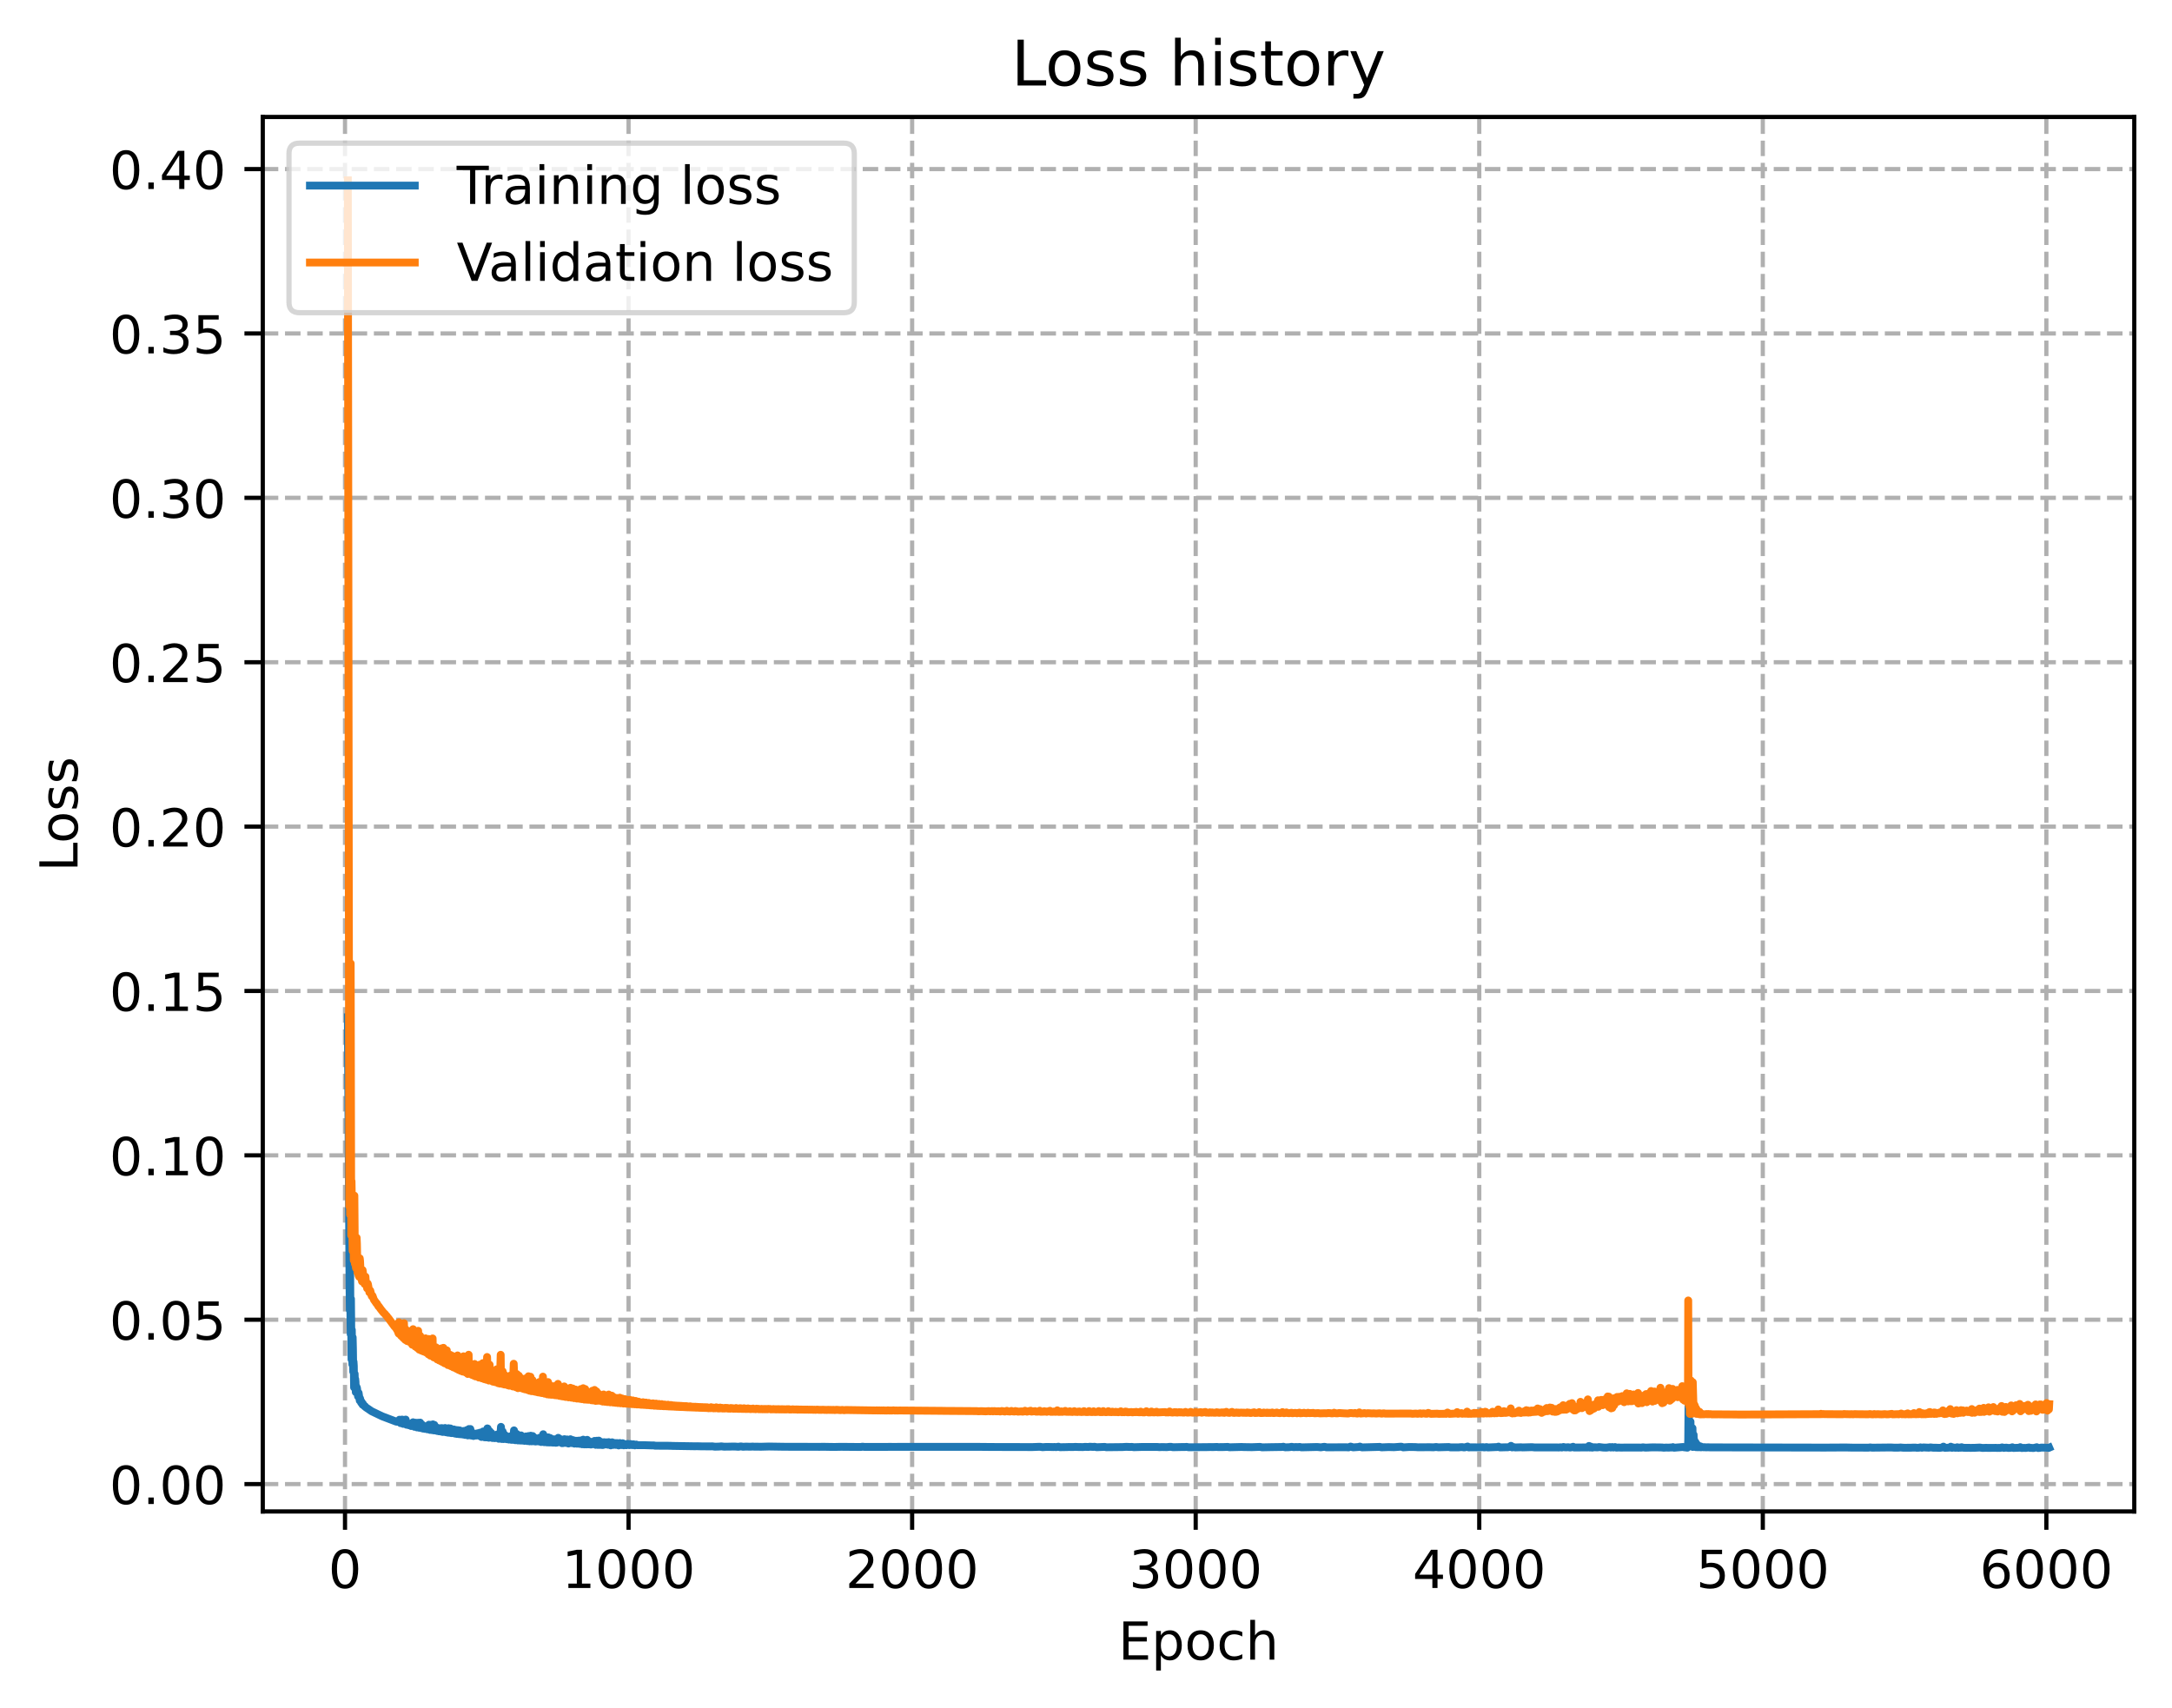 <?xml version="1.0" encoding="utf-8" standalone="no"?>
<!DOCTYPE svg PUBLIC "-//W3C//DTD SVG 1.1//EN"
  "http://www.w3.org/Graphics/SVG/1.1/DTD/svg11.dtd">
<!-- Created with matplotlib (https://matplotlib.org/) -->
<svg height="325.986pt" version="1.1" viewBox="0 0 414.464 325.986" width="414.464pt" xmlns="http://www.w3.org/2000/svg" xmlns:xlink="http://www.w3.org/1999/xlink">
 <defs>
  <style type="text/css">
*{stroke-linecap:butt;stroke-linejoin:round;}
  </style>
 </defs>
 <g id="figure_1">
  <g id="patch_1">
   <path d="M 0 325.986 
L 414.464 325.986 
L 414.464 0 
L 0 0 
z
" style="fill:#ffffff;"/>
  </g>
  <g id="axes_1">
   <g id="patch_2">
    <path d="M 50.144 288.43 
L 407.264 288.43 
L 407.264 22.318 
L 50.144 22.318 
z
" style="fill:#ffffff;"/>
   </g>
   <g id="matplotlib.axis_1">
    <g id="xtick_1">
     <g id="line2d_1">
      <path clip-path="url(#p88f7bfee82)" d="M 65.835 288.43 
L 65.835 22.318 
" style="fill:none;stroke:#b0b0b0;stroke-dasharray:2.96,1.28;stroke-dashoffset:0;stroke-width:0.8;"/>
     </g>
     <g id="line2d_2">
      <defs>
       <path d="M 0 0 
L 0 3.5 
" id="mbb8f528490" style="stroke:#000000;stroke-width:0.8;"/>
      </defs>
      <g>
       <use style="stroke:#000000;stroke-width:0.8;" x="65.835" xlink:href="#mbb8f528490" y="288.43"/>
      </g>
     </g>
     <g id="text_1">
      <!-- 0 -->
      <defs>
       <path d="M 31.781 66.406 
Q 24.172 66.406 20.328 58.906 
Q 16.5 51.422 16.5 36.375 
Q 16.5 21.391 20.328 13.891 
Q 24.172 6.391 31.781 6.391 
Q 39.453 6.391 43.281 13.891 
Q 47.125 21.391 47.125 36.375 
Q 47.125 51.422 43.281 58.906 
Q 39.453 66.406 31.781 66.406 
z
M 31.781 74.219 
Q 44.047 74.219 50.516 64.516 
Q 56.984 54.828 56.984 36.375 
Q 56.984 17.969 50.516 8.266 
Q 44.047 -1.422 31.781 -1.422 
Q 19.531 -1.422 13.062 8.266 
Q 6.594 17.969 6.594 36.375 
Q 6.594 54.828 13.062 64.516 
Q 19.531 74.219 31.781 74.219 
z
" id="DejaVuSans-48"/>
      </defs>
      <g transform="translate(62.654 303.029)scale(0.1 -0.1)">
       <use xlink:href="#DejaVuSans-48"/>
      </g>
     </g>
    </g>
    <g id="xtick_2">
     <g id="line2d_3">
      <path clip-path="url(#p88f7bfee82)" d="M 119.944 288.43 
L 119.944 22.318 
" style="fill:none;stroke:#b0b0b0;stroke-dasharray:2.96,1.28;stroke-dashoffset:0;stroke-width:0.8;"/>
     </g>
     <g id="line2d_4">
      <g>
       <use style="stroke:#000000;stroke-width:0.8;" x="119.944" xlink:href="#mbb8f528490" y="288.43"/>
      </g>
     </g>
     <g id="text_2">
      <!-- 1000 -->
      <defs>
       <path d="M 12.406 8.297 
L 28.516 8.297 
L 28.516 63.922 
L 10.984 60.406 
L 10.984 69.391 
L 28.422 72.906 
L 38.281 72.906 
L 38.281 8.297 
L 54.391 8.297 
L 54.391 0 
L 12.406 0 
z
" id="DejaVuSans-49"/>
      </defs>
      <g transform="translate(107.219 303.029)scale(0.1 -0.1)">
       <use xlink:href="#DejaVuSans-49"/>
       <use x="63.623" xlink:href="#DejaVuSans-48"/>
       <use x="127.246" xlink:href="#DejaVuSans-48"/>
       <use x="190.869" xlink:href="#DejaVuSans-48"/>
      </g>
     </g>
    </g>
    <g id="xtick_3">
     <g id="line2d_5">
      <path clip-path="url(#p88f7bfee82)" d="M 174.054 288.43 
L 174.054 22.318 
" style="fill:none;stroke:#b0b0b0;stroke-dasharray:2.96,1.28;stroke-dashoffset:0;stroke-width:0.8;"/>
     </g>
     <g id="line2d_6">
      <g>
       <use style="stroke:#000000;stroke-width:0.8;" x="174.054" xlink:href="#mbb8f528490" y="288.43"/>
      </g>
     </g>
     <g id="text_3">
      <!-- 2000 -->
      <defs>
       <path d="M 19.188 8.297 
L 53.609 8.297 
L 53.609 0 
L 7.328 0 
L 7.328 8.297 
Q 12.938 14.109 22.625 23.891 
Q 32.328 33.688 34.812 36.531 
Q 39.547 41.844 41.422 45.531 
Q 43.312 49.219 43.312 52.781 
Q 43.312 58.594 39.234 62.25 
Q 35.156 65.922 28.609 65.922 
Q 23.969 65.922 18.812 64.312 
Q 13.672 62.703 7.812 59.422 
L 7.812 69.391 
Q 13.766 71.781 18.938 73 
Q 24.125 74.219 28.422 74.219 
Q 39.75 74.219 46.484 68.547 
Q 53.219 62.891 53.219 53.422 
Q 53.219 48.922 51.531 44.891 
Q 49.859 40.875 45.406 35.406 
Q 44.188 33.984 37.641 27.219 
Q 31.109 20.453 19.188 8.297 
z
" id="DejaVuSans-50"/>
      </defs>
      <g transform="translate(161.329 303.029)scale(0.1 -0.1)">
       <use xlink:href="#DejaVuSans-50"/>
       <use x="63.623" xlink:href="#DejaVuSans-48"/>
       <use x="127.246" xlink:href="#DejaVuSans-48"/>
       <use x="190.869" xlink:href="#DejaVuSans-48"/>
      </g>
     </g>
    </g>
    <g id="xtick_4">
     <g id="line2d_7">
      <path clip-path="url(#p88f7bfee82)" d="M 228.163 288.43 
L 228.163 22.318 
" style="fill:none;stroke:#b0b0b0;stroke-dasharray:2.96,1.28;stroke-dashoffset:0;stroke-width:0.8;"/>
     </g>
     <g id="line2d_8">
      <g>
       <use style="stroke:#000000;stroke-width:0.8;" x="228.163" xlink:href="#mbb8f528490" y="288.43"/>
      </g>
     </g>
     <g id="text_4">
      <!-- 3000 -->
      <defs>
       <path d="M 40.578 39.312 
Q 47.656 37.797 51.625 33 
Q 55.609 28.219 55.609 21.188 
Q 55.609 10.406 48.188 4.484 
Q 40.766 -1.422 27.094 -1.422 
Q 22.516 -1.422 17.656 -0.516 
Q 12.797 0.391 7.625 2.203 
L 7.625 11.719 
Q 11.719 9.328 16.594 8.109 
Q 21.484 6.891 26.812 6.891 
Q 36.078 6.891 40.938 10.547 
Q 45.797 14.203 45.797 21.188 
Q 45.797 27.641 41.281 31.266 
Q 36.766 34.906 28.719 34.906 
L 20.219 34.906 
L 20.219 43.016 
L 29.109 43.016 
Q 36.375 43.016 40.234 45.922 
Q 44.094 48.828 44.094 54.297 
Q 44.094 59.906 40.109 62.906 
Q 36.141 65.922 28.719 65.922 
Q 24.656 65.922 20.016 65.031 
Q 15.375 64.156 9.812 62.312 
L 9.812 71.094 
Q 15.438 72.656 20.344 73.438 
Q 25.25 74.219 29.594 74.219 
Q 40.828 74.219 47.359 69.109 
Q 53.906 64.016 53.906 55.328 
Q 53.906 49.266 50.438 45.094 
Q 46.969 40.922 40.578 39.312 
z
" id="DejaVuSans-51"/>
      </defs>
      <g transform="translate(215.438 303.029)scale(0.1 -0.1)">
       <use xlink:href="#DejaVuSans-51"/>
       <use x="63.623" xlink:href="#DejaVuSans-48"/>
       <use x="127.246" xlink:href="#DejaVuSans-48"/>
       <use x="190.869" xlink:href="#DejaVuSans-48"/>
      </g>
     </g>
    </g>
    <g id="xtick_5">
     <g id="line2d_9">
      <path clip-path="url(#p88f7bfee82)" d="M 282.272 288.43 
L 282.272 22.318 
" style="fill:none;stroke:#b0b0b0;stroke-dasharray:2.96,1.28;stroke-dashoffset:0;stroke-width:0.8;"/>
     </g>
     <g id="line2d_10">
      <g>
       <use style="stroke:#000000;stroke-width:0.8;" x="282.272" xlink:href="#mbb8f528490" y="288.43"/>
      </g>
     </g>
     <g id="text_5">
      <!-- 4000 -->
      <defs>
       <path d="M 37.797 64.312 
L 12.891 25.391 
L 37.797 25.391 
z
M 35.203 72.906 
L 47.609 72.906 
L 47.609 25.391 
L 58.016 25.391 
L 58.016 17.188 
L 47.609 17.188 
L 47.609 0 
L 37.797 0 
L 37.797 17.188 
L 4.891 17.188 
L 4.891 26.703 
z
" id="DejaVuSans-52"/>
      </defs>
      <g transform="translate(269.547 303.029)scale(0.1 -0.1)">
       <use xlink:href="#DejaVuSans-52"/>
       <use x="63.623" xlink:href="#DejaVuSans-48"/>
       <use x="127.246" xlink:href="#DejaVuSans-48"/>
       <use x="190.869" xlink:href="#DejaVuSans-48"/>
      </g>
     </g>
    </g>
    <g id="xtick_6">
     <g id="line2d_11">
      <path clip-path="url(#p88f7bfee82)" d="M 336.381 288.43 
L 336.381 22.318 
" style="fill:none;stroke:#b0b0b0;stroke-dasharray:2.96,1.28;stroke-dashoffset:0;stroke-width:0.8;"/>
     </g>
     <g id="line2d_12">
      <g>
       <use style="stroke:#000000;stroke-width:0.8;" x="336.381" xlink:href="#mbb8f528490" y="288.43"/>
      </g>
     </g>
     <g id="text_6">
      <!-- 5000 -->
      <defs>
       <path d="M 10.797 72.906 
L 49.516 72.906 
L 49.516 64.594 
L 19.828 64.594 
L 19.828 46.734 
Q 21.969 47.469 24.109 47.828 
Q 26.266 48.188 28.422 48.188 
Q 40.625 48.188 47.75 41.5 
Q 54.891 34.812 54.891 23.391 
Q 54.891 11.625 47.562 5.094 
Q 40.234 -1.422 26.906 -1.422 
Q 22.312 -1.422 17.547 -0.641 
Q 12.797 0.141 7.719 1.703 
L 7.719 11.625 
Q 12.109 9.234 16.797 8.062 
Q 21.484 6.891 26.703 6.891 
Q 35.156 6.891 40.078 11.328 
Q 45.016 15.766 45.016 23.391 
Q 45.016 31 40.078 35.438 
Q 35.156 39.891 26.703 39.891 
Q 22.75 39.891 18.812 39.016 
Q 14.891 38.141 10.797 36.281 
z
" id="DejaVuSans-53"/>
      </defs>
      <g transform="translate(323.656 303.029)scale(0.1 -0.1)">
       <use xlink:href="#DejaVuSans-53"/>
       <use x="63.623" xlink:href="#DejaVuSans-48"/>
       <use x="127.246" xlink:href="#DejaVuSans-48"/>
       <use x="190.869" xlink:href="#DejaVuSans-48"/>
      </g>
     </g>
    </g>
    <g id="xtick_7">
     <g id="line2d_13">
      <path clip-path="url(#p88f7bfee82)" d="M 390.49 288.43 
L 390.49 22.318 
" style="fill:none;stroke:#b0b0b0;stroke-dasharray:2.96,1.28;stroke-dashoffset:0;stroke-width:0.8;"/>
     </g>
     <g id="line2d_14">
      <g>
       <use style="stroke:#000000;stroke-width:0.8;" x="390.49" xlink:href="#mbb8f528490" y="288.43"/>
      </g>
     </g>
     <g id="text_7">
      <!-- 6000 -->
      <defs>
       <path d="M 33.016 40.375 
Q 26.375 40.375 22.484 35.828 
Q 18.609 31.297 18.609 23.391 
Q 18.609 15.531 22.484 10.953 
Q 26.375 6.391 33.016 6.391 
Q 39.656 6.391 43.531 10.953 
Q 47.406 15.531 47.406 23.391 
Q 47.406 31.297 43.531 35.828 
Q 39.656 40.375 33.016 40.375 
z
M 52.594 71.297 
L 52.594 62.312 
Q 48.875 64.062 45.094 64.984 
Q 41.312 65.922 37.594 65.922 
Q 27.828 65.922 22.672 59.328 
Q 17.531 52.734 16.797 39.406 
Q 19.672 43.656 24.016 45.922 
Q 28.375 48.188 33.594 48.188 
Q 44.578 48.188 50.953 41.516 
Q 57.328 34.859 57.328 23.391 
Q 57.328 12.156 50.688 5.359 
Q 44.047 -1.422 33.016 -1.422 
Q 20.359 -1.422 13.672 8.266 
Q 6.984 17.969 6.984 36.375 
Q 6.984 53.656 15.188 63.938 
Q 23.391 74.219 37.203 74.219 
Q 40.922 74.219 44.703 73.484 
Q 48.484 72.75 52.594 71.297 
z
" id="DejaVuSans-54"/>
      </defs>
      <g transform="translate(377.765 303.029)scale(0.1 -0.1)">
       <use xlink:href="#DejaVuSans-54"/>
       <use x="63.623" xlink:href="#DejaVuSans-48"/>
       <use x="127.246" xlink:href="#DejaVuSans-48"/>
       <use x="190.869" xlink:href="#DejaVuSans-48"/>
      </g>
     </g>
    </g>
    <g id="text_8">
     <!-- Epoch -->
     <defs>
      <path d="M 9.812 72.906 
L 55.906 72.906 
L 55.906 64.594 
L 19.672 64.594 
L 19.672 43.016 
L 54.391 43.016 
L 54.391 34.719 
L 19.672 34.719 
L 19.672 8.297 
L 56.781 8.297 
L 56.781 0 
L 9.812 0 
z
" id="DejaVuSans-69"/>
      <path d="M 18.109 8.203 
L 18.109 -20.797 
L 9.078 -20.797 
L 9.078 54.688 
L 18.109 54.688 
L 18.109 46.391 
Q 20.953 51.266 25.266 53.625 
Q 29.594 56 35.594 56 
Q 45.562 56 51.781 48.094 
Q 58.016 40.188 58.016 27.297 
Q 58.016 14.406 51.781 6.484 
Q 45.562 -1.422 35.594 -1.422 
Q 29.594 -1.422 25.266 0.953 
Q 20.953 3.328 18.109 8.203 
z
M 48.688 27.297 
Q 48.688 37.203 44.609 42.844 
Q 40.531 48.484 33.406 48.484 
Q 26.266 48.484 22.188 42.844 
Q 18.109 37.203 18.109 27.297 
Q 18.109 17.391 22.188 11.75 
Q 26.266 6.109 33.406 6.109 
Q 40.531 6.109 44.609 11.75 
Q 48.688 17.391 48.688 27.297 
z
" id="DejaVuSans-112"/>
      <path d="M 30.609 48.391 
Q 23.391 48.391 19.188 42.75 
Q 14.984 37.109 14.984 27.297 
Q 14.984 17.484 19.156 11.844 
Q 23.344 6.203 30.609 6.203 
Q 37.797 6.203 41.984 11.859 
Q 46.188 17.531 46.188 27.297 
Q 46.188 37.016 41.984 42.703 
Q 37.797 48.391 30.609 48.391 
z
M 30.609 56 
Q 42.328 56 49.016 48.375 
Q 55.719 40.766 55.719 27.297 
Q 55.719 13.875 49.016 6.219 
Q 42.328 -1.422 30.609 -1.422 
Q 18.844 -1.422 12.172 6.219 
Q 5.516 13.875 5.516 27.297 
Q 5.516 40.766 12.172 48.375 
Q 18.844 56 30.609 56 
z
" id="DejaVuSans-111"/>
      <path d="M 48.781 52.594 
L 48.781 44.188 
Q 44.969 46.297 41.141 47.344 
Q 37.312 48.391 33.406 48.391 
Q 24.656 48.391 19.812 42.844 
Q 14.984 37.312 14.984 27.297 
Q 14.984 17.281 19.812 11.734 
Q 24.656 6.203 33.406 6.203 
Q 37.312 6.203 41.141 7.25 
Q 44.969 8.297 48.781 10.406 
L 48.781 2.094 
Q 45.016 0.344 40.984 -0.531 
Q 36.969 -1.422 32.422 -1.422 
Q 20.062 -1.422 12.781 6.344 
Q 5.516 14.109 5.516 27.297 
Q 5.516 40.672 12.859 48.328 
Q 20.219 56 33.016 56 
Q 37.156 56 41.109 55.141 
Q 45.062 54.297 48.781 52.594 
z
" id="DejaVuSans-99"/>
      <path d="M 54.891 33.016 
L 54.891 0 
L 45.906 0 
L 45.906 32.719 
Q 45.906 40.484 42.875 44.328 
Q 39.844 48.188 33.797 48.188 
Q 26.516 48.188 22.312 43.547 
Q 18.109 38.922 18.109 30.906 
L 18.109 0 
L 9.078 0 
L 9.078 75.984 
L 18.109 75.984 
L 18.109 46.188 
Q 21.344 51.125 25.703 53.562 
Q 30.078 56 35.797 56 
Q 45.219 56 50.047 50.172 
Q 54.891 44.344 54.891 33.016 
z
" id="DejaVuSans-104"/>
     </defs>
     <g transform="translate(213.393 316.707)scale(0.1 -0.1)">
      <use xlink:href="#DejaVuSans-69"/>
      <use x="63.184" xlink:href="#DejaVuSans-112"/>
      <use x="126.66" xlink:href="#DejaVuSans-111"/>
      <use x="187.842" xlink:href="#DejaVuSans-99"/>
      <use x="242.822" xlink:href="#DejaVuSans-104"/>
     </g>
    </g>
   </g>
   <g id="matplotlib.axis_2">
    <g id="ytick_1">
     <g id="line2d_15">
      <path clip-path="url(#p88f7bfee82)" d="M 50.144 283.208 
L 407.264 283.208 
" style="fill:none;stroke:#b0b0b0;stroke-dasharray:2.96,1.28;stroke-dashoffset:0;stroke-width:0.8;"/>
     </g>
     <g id="line2d_16">
      <defs>
       <path d="M 0 0 
L -3.5 0 
" id="m0636f7433a" style="stroke:#000000;stroke-width:0.8;"/>
      </defs>
      <g>
       <use style="stroke:#000000;stroke-width:0.8;" x="50.144" xlink:href="#m0636f7433a" y="283.208"/>
      </g>
     </g>
     <g id="text_9">
      <!-- 0.00 -->
      <defs>
       <path d="M 10.688 12.406 
L 21 12.406 
L 21 0 
L 10.688 0 
z
" id="DejaVuSans-46"/>
      </defs>
      <g transform="translate(20.878 287.008)scale(0.1 -0.1)">
       <use xlink:href="#DejaVuSans-48"/>
       <use x="63.623" xlink:href="#DejaVuSans-46"/>
       <use x="95.41" xlink:href="#DejaVuSans-48"/>
       <use x="159.033" xlink:href="#DejaVuSans-48"/>
      </g>
     </g>
    </g>
    <g id="ytick_2">
     <g id="line2d_17">
      <path clip-path="url(#p88f7bfee82)" d="M 50.144 251.841 
L 407.264 251.841 
" style="fill:none;stroke:#b0b0b0;stroke-dasharray:2.96,1.28;stroke-dashoffset:0;stroke-width:0.8;"/>
     </g>
     <g id="line2d_18">
      <g>
       <use style="stroke:#000000;stroke-width:0.8;" x="50.144" xlink:href="#m0636f7433a" y="251.841"/>
      </g>
     </g>
     <g id="text_10">
      <!-- 0.05 -->
      <g transform="translate(20.878 255.64)scale(0.1 -0.1)">
       <use xlink:href="#DejaVuSans-48"/>
       <use x="63.623" xlink:href="#DejaVuSans-46"/>
       <use x="95.41" xlink:href="#DejaVuSans-48"/>
       <use x="159.033" xlink:href="#DejaVuSans-53"/>
      </g>
     </g>
    </g>
    <g id="ytick_3">
     <g id="line2d_19">
      <path clip-path="url(#p88f7bfee82)" d="M 50.144 220.473 
L 407.264 220.473 
" style="fill:none;stroke:#b0b0b0;stroke-dasharray:2.96,1.28;stroke-dashoffset:0;stroke-width:0.8;"/>
     </g>
     <g id="line2d_20">
      <g>
       <use style="stroke:#000000;stroke-width:0.8;" x="50.144" xlink:href="#m0636f7433a" y="220.473"/>
      </g>
     </g>
     <g id="text_11">
      <!-- 0.10 -->
      <g transform="translate(20.878 224.272)scale(0.1 -0.1)">
       <use xlink:href="#DejaVuSans-48"/>
       <use x="63.623" xlink:href="#DejaVuSans-46"/>
       <use x="95.41" xlink:href="#DejaVuSans-49"/>
       <use x="159.033" xlink:href="#DejaVuSans-48"/>
      </g>
     </g>
    </g>
    <g id="ytick_4">
     <g id="line2d_21">
      <path clip-path="url(#p88f7bfee82)" d="M 50.144 189.105 
L 407.264 189.105 
" style="fill:none;stroke:#b0b0b0;stroke-dasharray:2.96,1.28;stroke-dashoffset:0;stroke-width:0.8;"/>
     </g>
     <g id="line2d_22">
      <g>
       <use style="stroke:#000000;stroke-width:0.8;" x="50.144" xlink:href="#m0636f7433a" y="189.105"/>
      </g>
     </g>
     <g id="text_12">
      <!-- 0.15 -->
      <g transform="translate(20.878 192.904)scale(0.1 -0.1)">
       <use xlink:href="#DejaVuSans-48"/>
       <use x="63.623" xlink:href="#DejaVuSans-46"/>
       <use x="95.41" xlink:href="#DejaVuSans-49"/>
       <use x="159.033" xlink:href="#DejaVuSans-53"/>
      </g>
     </g>
    </g>
    <g id="ytick_5">
     <g id="line2d_23">
      <path clip-path="url(#p88f7bfee82)" d="M 50.144 157.738 
L 407.264 157.738 
" style="fill:none;stroke:#b0b0b0;stroke-dasharray:2.96,1.28;stroke-dashoffset:0;stroke-width:0.8;"/>
     </g>
     <g id="line2d_24">
      <g>
       <use style="stroke:#000000;stroke-width:0.8;" x="50.144" xlink:href="#m0636f7433a" y="157.738"/>
      </g>
     </g>
     <g id="text_13">
      <!-- 0.20 -->
      <g transform="translate(20.878 161.537)scale(0.1 -0.1)">
       <use xlink:href="#DejaVuSans-48"/>
       <use x="63.623" xlink:href="#DejaVuSans-46"/>
       <use x="95.41" xlink:href="#DejaVuSans-50"/>
       <use x="159.033" xlink:href="#DejaVuSans-48"/>
      </g>
     </g>
    </g>
    <g id="ytick_6">
     <g id="line2d_25">
      <path clip-path="url(#p88f7bfee82)" d="M 50.144 126.37 
L 407.264 126.37 
" style="fill:none;stroke:#b0b0b0;stroke-dasharray:2.96,1.28;stroke-dashoffset:0;stroke-width:0.8;"/>
     </g>
     <g id="line2d_26">
      <g>
       <use style="stroke:#000000;stroke-width:0.8;" x="50.144" xlink:href="#m0636f7433a" y="126.37"/>
      </g>
     </g>
     <g id="text_14">
      <!-- 0.25 -->
      <g transform="translate(20.878 130.169)scale(0.1 -0.1)">
       <use xlink:href="#DejaVuSans-48"/>
       <use x="63.623" xlink:href="#DejaVuSans-46"/>
       <use x="95.41" xlink:href="#DejaVuSans-50"/>
       <use x="159.033" xlink:href="#DejaVuSans-53"/>
      </g>
     </g>
    </g>
    <g id="ytick_7">
     <g id="line2d_27">
      <path clip-path="url(#p88f7bfee82)" d="M 50.144 95.002 
L 407.264 95.002 
" style="fill:none;stroke:#b0b0b0;stroke-dasharray:2.96,1.28;stroke-dashoffset:0;stroke-width:0.8;"/>
     </g>
     <g id="line2d_28">
      <g>
       <use style="stroke:#000000;stroke-width:0.8;" x="50.144" xlink:href="#m0636f7433a" y="95.002"/>
      </g>
     </g>
     <g id="text_15">
      <!-- 0.30 -->
      <g transform="translate(20.878 98.801)scale(0.1 -0.1)">
       <use xlink:href="#DejaVuSans-48"/>
       <use x="63.623" xlink:href="#DejaVuSans-46"/>
       <use x="95.41" xlink:href="#DejaVuSans-51"/>
       <use x="159.033" xlink:href="#DejaVuSans-48"/>
      </g>
     </g>
    </g>
    <g id="ytick_8">
     <g id="line2d_29">
      <path clip-path="url(#p88f7bfee82)" d="M 50.144 63.634 
L 407.264 63.634 
" style="fill:none;stroke:#b0b0b0;stroke-dasharray:2.96,1.28;stroke-dashoffset:0;stroke-width:0.8;"/>
     </g>
     <g id="line2d_30">
      <g>
       <use style="stroke:#000000;stroke-width:0.8;" x="50.144" xlink:href="#m0636f7433a" y="63.634"/>
      </g>
     </g>
     <g id="text_16">
      <!-- 0.35 -->
      <g transform="translate(20.878 67.434)scale(0.1 -0.1)">
       <use xlink:href="#DejaVuSans-48"/>
       <use x="63.623" xlink:href="#DejaVuSans-46"/>
       <use x="95.41" xlink:href="#DejaVuSans-51"/>
       <use x="159.033" xlink:href="#DejaVuSans-53"/>
      </g>
     </g>
    </g>
    <g id="ytick_9">
     <g id="line2d_31">
      <path clip-path="url(#p88f7bfee82)" d="M 50.144 32.267 
L 407.264 32.267 
" style="fill:none;stroke:#b0b0b0;stroke-dasharray:2.96,1.28;stroke-dashoffset:0;stroke-width:0.8;"/>
     </g>
     <g id="line2d_32">
      <g>
       <use style="stroke:#000000;stroke-width:0.8;" x="50.144" xlink:href="#m0636f7433a" y="32.267"/>
      </g>
     </g>
     <g id="text_17">
      <!-- 0.40 -->
      <g transform="translate(20.878 36.066)scale(0.1 -0.1)">
       <use xlink:href="#DejaVuSans-48"/>
       <use x="63.623" xlink:href="#DejaVuSans-46"/>
       <use x="95.41" xlink:href="#DejaVuSans-52"/>
       <use x="159.033" xlink:href="#DejaVuSans-48"/>
      </g>
     </g>
    </g>
    <g id="text_18">
     <!-- Loss -->
     <defs>
      <path d="M 9.812 72.906 
L 19.672 72.906 
L 19.672 8.297 
L 55.172 8.297 
L 55.172 0 
L 9.812 0 
z
" id="DejaVuSans-76"/>
      <path d="M 44.281 53.078 
L 44.281 44.578 
Q 40.484 46.531 36.375 47.5 
Q 32.281 48.484 27.875 48.484 
Q 21.188 48.484 17.844 46.438 
Q 14.5 44.391 14.5 40.281 
Q 14.5 37.156 16.891 35.375 
Q 19.281 33.594 26.516 31.984 
L 29.594 31.297 
Q 39.156 29.25 43.188 25.516 
Q 47.219 21.781 47.219 15.094 
Q 47.219 7.469 41.188 3.016 
Q 35.156 -1.422 24.609 -1.422 
Q 20.219 -1.422 15.453 -0.562 
Q 10.688 0.297 5.422 2 
L 5.422 11.281 
Q 10.406 8.688 15.234 7.391 
Q 20.062 6.109 24.812 6.109 
Q 31.156 6.109 34.562 8.281 
Q 37.984 10.453 37.984 14.406 
Q 37.984 18.062 35.516 20.016 
Q 33.062 21.969 24.703 23.781 
L 21.578 24.516 
Q 13.234 26.266 9.516 29.906 
Q 5.812 33.547 5.812 39.891 
Q 5.812 47.609 11.281 51.797 
Q 16.75 56 26.812 56 
Q 31.781 56 36.172 55.266 
Q 40.578 54.547 44.281 53.078 
z
" id="DejaVuSans-115"/>
     </defs>
     <g transform="translate(14.798 166.341)rotate(-90)scale(0.1 -0.1)">
      <use xlink:href="#DejaVuSans-76"/>
      <use x="53.963" xlink:href="#DejaVuSans-111"/>
      <use x="115.145" xlink:href="#DejaVuSans-115"/>
      <use x="167.244" xlink:href="#DejaVuSans-115"/>
     </g>
    </g>
   </g>
   <g id="line2d_33">
    <path clip-path="url(#p88f7bfee82)" d="M 66.376 194.127 
L 66.485 211.094 
L 66.701 245.365 
L 66.755 250.03 
L 66.809 240.492 
L 66.863 250.308 
L 66.918 254.601 
L 66.972 247.855 
L 67.08 259.417 
L 67.134 253.778 
L 67.188 257.104 
L 67.242 260.391 
L 67.296 255.211 
L 67.35 257.45 
L 67.405 261.765 
L 67.459 259.857 
L 67.513 260.649 
L 67.567 264.767 
L 67.621 263.083 
L 67.675 262.171 
L 67.729 264.347 
L 67.783 263.156 
L 67.837 263.686 
L 67.892 265.663 
L 67.946 264.531 
L 68 264.585 
L 68.054 265.4 
L 68.108 264.826 
L 68.162 265.219 
L 68.324 266.481 
L 68.379 266.342 
L 68.433 265.812 
L 68.649 267.274 
L 68.703 266.854 
L 68.757 267.083 
L 68.92 267.682 
L 68.974 267.483 
L 69.028 267.6 
L 69.19 268.061 
L 69.244 267.86 
L 69.298 268.013 
L 69.407 268.146 
L 69.569 268.363 
L 69.623 268.323 
L 69.785 268.537 
L 70.922 269.31 
L 72.924 270.271 
L 75.629 271.295 
L 76.008 271.319 
L 76.224 270.92 
L 76.441 271.574 
L 76.549 271.495 
L 76.711 270.897 
L 76.928 271.712 
L 77.036 271.348 
L 77.09 270.949 
L 77.144 270.99 
L 77.307 271.727 
L 77.415 270.894 
L 77.469 271.17 
L 77.577 271.881 
L 77.631 271.836 
L 77.739 271.524 
L 77.793 271.587 
L 78.01 271.97 
L 78.064 271.885 
L 78.226 271.771 
L 78.443 272.122 
L 78.659 272.042 
L 78.822 271.409 
L 78.876 271.577 
L 79.092 272.275 
L 79.2 272.048 
L 79.309 271.491 
L 79.363 271.58 
L 79.579 272.395 
L 79.687 272.201 
L 79.796 271.499 
L 79.85 271.643 
L 80.012 272.462 
L 80.174 271.475 
L 80.228 271.886 
L 80.337 272.513 
L 80.391 272.436 
L 80.499 271.844 
L 80.553 271.879 
L 80.715 272.614 
L 80.932 272.128 
L 81.04 272.663 
L 81.094 272.647 
L 81.256 272.279 
L 81.311 272.33 
L 81.473 272.733 
L 81.635 272.755 
L 81.743 272.549 
L 81.852 271.877 
L 81.906 271.916 
L 82.068 272.869 
L 82.176 272.502 
L 82.285 271.879 
L 82.447 272.904 
L 82.609 271.808 
L 82.663 272.164 
L 82.772 272.959 
L 82.88 271.91 
L 82.934 272.247 
L 83.096 272.982 
L 83.259 272.365 
L 83.421 273.066 
L 83.529 272.507 
L 83.583 272.572 
L 83.745 273.128 
L 83.854 272.775 
L 83.908 272.543 
L 83.962 272.628 
L 84.124 273.172 
L 84.287 272.52 
L 84.341 272.675 
L 84.449 273.251 
L 84.503 273.125 
L 84.611 272.56 
L 84.665 272.595 
L 84.774 273.255 
L 84.828 273.239 
L 84.936 272.506 
L 84.99 272.617 
L 85.152 273.324 
L 85.315 272.589 
L 85.369 272.804 
L 85.477 273.389 
L 85.585 272.542 
L 85.639 272.688 
L 85.802 273.42 
L 85.964 272.595 
L 86.018 272.891 
L 86.126 273.472 
L 86.18 273.31 
L 86.289 272.775 
L 86.451 273.483 
L 86.505 273.468 
L 86.613 272.782 
L 86.667 272.992 
L 86.83 273.57 
L 86.992 272.879 
L 87.046 273.01 
L 87.154 273.627 
L 87.208 273.502 
L 87.317 272.906 
L 87.371 272.947 
L 87.533 273.667 
L 87.695 272.956 
L 87.858 273.7 
L 87.912 273.684 
L 88.074 273.077 
L 88.128 273.168 
L 88.291 273.739 
L 88.399 273.458 
L 88.507 273.065 
L 88.724 273.823 
L 88.832 273.746 
L 88.94 273.35 
L 89.048 272.916 
L 89.265 273.916 
L 89.319 273.765 
L 89.481 272.7 
L 89.643 273.893 
L 89.752 272.695 
L 89.806 273.078 
L 89.968 273.952 
L 90.13 273.452 
L 90.184 273.523 
L 90.347 274.028 
L 90.401 274.001 
L 90.509 273.799 
L 90.617 273.568 
L 90.834 273.948 
L 91.158 273.509 
L 91.213 273.604 
L 91.375 273.969 
L 91.483 273.766 
L 91.591 273.392 
L 91.645 273.452 
L 91.862 274.21 
L 91.97 274.191 
L 92.078 273.891 
L 92.187 273.169 
L 92.241 273.386 
L 92.457 274.273 
L 92.836 274.288 
L 92.89 274.139 
L 92.998 272.58 
L 93.052 272.602 
L 93.269 274.36 
L 93.431 273.113 
L 93.485 273.303 
L 93.647 274.325 
L 93.756 273.451 
L 93.81 273.604 
L 93.972 274.412 
L 94.189 273.929 
L 94.243 274.032 
L 94.405 274.441 
L 94.567 274.403 
L 94.676 274.178 
L 94.838 273.755 
L 95.163 274.555 
L 95.379 274.541 
L 95.433 274.441 
L 95.541 273.065 
L 95.595 272.285 
L 95.758 274.603 
L 95.92 273.179 
L 95.974 273.573 
L 96.082 274.614 
L 96.136 274.374 
L 96.245 273.742 
L 96.407 274.584 
L 96.515 273.978 
L 96.569 274.141 
L 96.678 274.643 
L 96.732 274.593 
L 96.894 274.223 
L 97.11 274.71 
L 97.219 274.49 
L 97.327 274.109 
L 97.381 274.269 
L 97.597 274.762 
L 97.868 274.753 
L 97.976 274.271 
L 98.084 272.956 
L 98.301 274.828 
L 98.409 274.826 
L 98.517 274.482 
L 98.625 273.649 
L 98.68 273.911 
L 98.842 274.876 
L 98.95 274.677 
L 99.112 273.941 
L 99.275 274.897 
L 99.383 274.326 
L 99.437 273.919 
L 99.491 274.165 
L 99.654 274.906 
L 99.762 274.49 
L 99.816 274.15 
L 99.87 274.191 
L 100.086 274.956 
L 100.195 274.857 
L 100.357 274.114 
L 100.411 274.27 
L 100.628 274.995 
L 100.736 274.761 
L 100.844 274.043 
L 100.898 274.195 
L 101.06 275.04 
L 101.169 274.678 
L 101.277 273.976 
L 101.439 275.044 
L 101.493 274.963 
L 101.656 274.041 
L 101.818 275.032 
L 101.98 274.329 
L 102.034 274.569 
L 102.197 275.081 
L 102.305 274.894 
L 102.413 274.567 
L 102.684 275.055 
L 102.792 274.986 
L 102.9 274.61 
L 102.954 274.366 
L 103.008 274.448 
L 103.225 275.171 
L 103.441 275.158 
L 103.549 274.85 
L 103.658 273.69 
L 103.712 274.141 
L 103.874 275.213 
L 103.982 275.208 
L 104.091 274.8 
L 104.199 274.253 
L 104.415 275.255 
L 104.523 274.911 
L 104.632 274.291 
L 104.794 275.265 
L 104.848 275.176 
L 105.01 274.43 
L 105.173 275.269 
L 105.281 274.903 
L 105.335 274.614 
L 105.389 274.647 
L 105.551 275.296 
L 105.66 275.138 
L 105.768 274.657 
L 105.822 274.816 
L 106.038 275.322 
L 106.309 275.282 
L 106.417 274.906 
L 106.525 274.376 
L 106.742 275.199 
L 106.796 275.15 
L 106.958 274.629 
L 107.012 274.769 
L 107.229 275.393 
L 107.445 275.384 
L 107.553 275.19 
L 107.716 274.633 
L 107.986 275.351 
L 108.095 275.046 
L 108.203 274.687 
L 108.473 275.464 
L 108.69 275.37 
L 108.852 274.65 
L 108.906 274.734 
L 109.123 275.385 
L 109.231 275.156 
L 109.339 274.817 
L 109.61 275.487 
L 109.664 275.451 
L 109.772 275.176 
L 109.88 274.928 
L 110.097 275.498 
L 110.151 275.468 
L 110.259 275.187 
L 110.367 274.915 
L 110.584 275.526 
L 110.692 275.396 
L 110.8 274.875 
L 110.854 274.912 
L 111.071 275.603 
L 111.179 275.419 
L 111.287 274.729 
L 111.341 274.912 
L 111.503 275.632 
L 111.612 275.301 
L 111.72 274.822 
L 111.882 275.63 
L 111.936 275.517 
L 112.045 274.762 
L 112.099 274.973 
L 112.261 275.621 
L 112.369 275.379 
L 112.477 275.07 
L 112.694 275.654 
L 112.856 275.647 
L 112.964 275.448 
L 113.073 275.152 
L 113.127 275.225 
L 113.289 275.573 
L 113.397 275.28 
L 113.451 274.966 
L 113.505 275.013 
L 113.668 275.713 
L 113.722 275.701 
L 113.83 275.225 
L 113.884 274.928 
L 113.938 274.966 
L 114.101 275.731 
L 114.209 275.221 
L 114.263 274.907 
L 114.317 275.117 
L 114.479 275.734 
L 114.534 275.668 
L 114.642 275.144 
L 114.696 275.173 
L 114.912 275.753 
L 115.075 275.74 
L 115.183 275.519 
L 115.291 275.21 
L 115.508 275.649 
L 115.616 275.483 
L 115.724 275.234 
L 115.778 275.352 
L 115.995 275.695 
L 116.103 275.435 
L 116.157 275.199 
L 116.211 275.26 
L 116.536 275.816 
L 116.644 275.67 
L 116.806 275.234 
L 116.86 275.325 
L 117.023 275.732 
L 117.131 275.623 
L 117.293 275.361 
L 117.51 275.724 
L 117.618 275.58 
L 117.726 275.375 
L 117.78 275.479 
L 118.051 275.829 
L 118.159 275.702 
L 118.267 275.371 
L 118.321 275.413 
L 118.592 275.758 
L 118.646 275.685 
L 118.808 275.411 
L 119.025 275.803 
L 119.133 275.718 
L 119.349 275.578 
L 119.512 275.789 
L 119.728 275.595 
L 119.782 275.532 
L 119.836 275.616 
L 120.107 275.776 
L 120.323 275.561 
L 120.377 275.65 
L 120.648 275.77 
L 120.864 275.604 
L 120.918 275.687 
L 121.135 275.817 
L 121.405 275.662 
L 121.622 275.783 
L 122.65 275.78 
L 122.866 275.778 
L 124.49 275.83 
L 124.76 275.819 
L 124.977 275.881 
L 127.141 275.893 
L 127.412 275.885 
L 127.682 275.902 
L 127.953 275.9 
L 128.331 275.92 
L 132.498 275.988 
L 133.093 275.981 
L 133.905 276.006 
L 134.5 276.006 
L 135.636 276.014 
L 135.907 275.998 
L 136.394 276.068 
L 137.043 276.055 
L 137.368 276.036 
L 137.638 276.003 
L 138.125 276.065 
L 139.045 276.059 
L 139.424 276.051 
L 139.803 276.038 
L 140.344 276.048 
L 140.885 276.088 
L 141.263 276.03 
L 141.426 276.021 
L 141.805 276.085 
L 142.237 276.056 
L 142.616 276.057 
L 143.103 276.074 
L 143.644 276.045 
L 143.969 276.072 
L 144.348 276.064 
L 144.781 276.071 
L 145.213 276.077 
L 146.728 276.036 
L 149.704 276.083 
L 154.628 276.093 
L 156.414 276.096 
L 157.172 276.086 
L 158.524 276.111 
L 159.336 276.118 
L 160.039 276.101 
L 160.526 276.093 
L 164.043 276.123 
L 164.314 276.12 
L 164.584 276.062 
L 164.909 276.108 
L 166.857 276.109 
L 169.292 276.113 
L 169.617 276.097 
L 170.32 276.105 
L 174.432 276.097 
L 186.336 276.098 
L 187.96 276.111 
L 189.042 276.124 
L 196.996 276.142 
L 198.294 276.09 
L 198.565 276.103 
L 198.944 276.168 
L 199.593 276.119 
L 200.08 276.122 
L 200.567 276.129 
L 201 276.141 
L 201.216 276.122 
L 201.541 276.151 
L 201.974 276.07 
L 202.244 276.168 
L 203.597 276.144 
L 203.976 276.125 
L 204.409 276.134 
L 204.788 276.135 
L 205.166 276.104 
L 205.707 276.129 
L 206.194 276.134 
L 206.627 276.143 
L 207.06 276.101 
L 207.709 276.129 
L 207.926 276.078 
L 208.629 276.113 
L 208.846 276.079 
L 209.279 276.169 
L 210.794 276.107 
L 211.118 276.175 
L 214.203 276.141 
L 214.744 276.105 
L 214.96 276.097 
L 215.663 276.127 
L 215.988 276.109 
L 216.367 276.167 
L 217.936 276.119 
L 220.533 276.125 
L 220.804 276.119 
L 221.237 276.157 
L 221.724 276.136 
L 222.644 276.156 
L 223.185 276.099 
L 223.455 276.096 
L 223.834 276.171 
L 225.565 276.132 
L 226.161 276.13 
L 226.431 276.104 
L 226.81 276.178 
L 230.327 276.151 
L 230.922 276.136 
L 231.463 276.144 
L 232.221 276.117 
L 232.491 276.15 
L 232.924 276.146 
L 233.465 276.14 
L 233.952 276.123 
L 234.277 276.109 
L 234.602 276.181 
L 236.279 276.138 
L 236.874 276.122 
L 237.361 276.142 
L 238.876 276.165 
L 240.445 276.105 
L 240.824 276.193 
L 242.502 276.158 
L 244.612 276.127 
L 244.882 276.073 
L 245.207 276.187 
L 245.802 276.176 
L 246.127 276.153 
L 246.452 276.09 
L 246.884 276.164 
L 247.263 276.134 
L 247.696 276.15 
L 248.021 276.115 
L 248.345 276.196 
L 251.321 276.127 
L 251.592 276.146 
L 252.025 276.194 
L 252.512 276.115 
L 252.782 276.089 
L 253.107 276.191 
L 256.84 276.173 
L 257.327 276.202 
L 257.706 276.051 
L 257.869 276.088 
L 258.193 276.201 
L 259.275 276.125 
L 259.492 276.047 
L 259.871 276.203 
L 263.063 276.116 
L 263.279 276.097 
L 263.604 276.197 
L 265.011 276.14 
L 265.985 276.168 
L 266.418 276.138 
L 267.284 276.069 
L 267.446 276.078 
L 267.771 276.2 
L 268.907 276.127 
L 270.097 276.143 
L 270.584 276.182 
L 271.125 276.178 
L 272.316 276.169 
L 272.911 276.169 
L 273.506 276.187 
L 274.047 276.129 
L 274.48 276.187 
L 276.482 276.133 
L 276.753 276.198 
L 278.322 276.2 
L 278.646 276.163 
L 279.025 276.15 
L 279.404 276.216 
L 279.783 276.125 
L 280.053 276.039 
L 280.27 276.208 
L 280.648 276.185 
L 282.164 276.195 
L 282.651 276.179 
L 282.975 276.157 
L 283.246 276.212 
L 283.679 276.145 
L 283.895 276.214 
L 285.735 276.135 
L 285.951 276.056 
L 286.222 276.21 
L 287.304 276.18 
L 287.683 276.182 
L 288.224 276.076 
L 288.332 275.908 
L 288.548 276.205 
L 288.765 276.134 
L 289.144 276.211 
L 290.226 276.179 
L 290.55 276.207 
L 292.336 276.158 
L 292.823 276.209 
L 297.152 276.21 
L 297.422 276.225 
L 297.801 276.181 
L 298.017 276.227 
L 298.342 276.126 
L 298.559 276.187 
L 298.883 276.202 
L 299.208 276.173 
L 299.641 276.234 
L 300.02 276.145 
L 300.182 276.082 
L 300.398 276.227 
L 302.617 276.208 
L 302.941 276.221 
L 303.05 276.163 
L 303.212 275.927 
L 303.374 276.231 
L 303.591 276.06 
L 303.807 276.246 
L 304.186 276.179 
L 304.456 276.187 
L 304.727 276.202 
L 304.943 276.202 
L 305.106 276.133 
L 305.972 276.236 
L 306.567 276.246 
L 307.216 276.146 
L 307.378 276.227 
L 307.649 276.139 
L 307.865 276.226 
L 308.19 276.141 
L 308.461 276.253 
L 308.839 276.222 
L 309.326 276.244 
L 310.246 276.229 
L 312.897 276.235 
L 313.222 276.244 
L 313.493 276.184 
L 313.98 276.248 
L 314.521 276.231 
L 314.791 276.213 
L 315.332 276.198 
L 316.631 276.207 
L 317.226 276.223 
L 317.443 276.264 
L 317.93 276.234 
L 318.471 276.245 
L 318.795 276.214 
L 319.012 276.231 
L 319.228 276.151 
L 319.445 276.266 
L 321.176 276.125 
L 321.284 276.174 
L 321.825 276.237 
L 321.988 276.259 
L 322.042 276.017 
L 322.096 276.061 
L 322.15 274.732 
L 322.204 268.012 
L 322.258 270.22 
L 322.367 275.833 
L 322.421 271.676 
L 322.475 271.98 
L 322.529 275.829 
L 322.583 271.29 
L 322.637 275.494 
L 322.691 273.211 
L 322.745 274.528 
L 322.799 275.483 
L 322.854 273.089 
L 322.908 275.743 
L 322.962 272.529 
L 323.016 276.121 
L 323.124 275.952 
L 323.178 273.788 
L 323.232 276.091 
L 323.286 274.752 
L 323.341 275.797 
L 323.395 275.674 
L 323.449 275.293 
L 323.557 275.246 
L 323.611 276.155 
L 323.665 275.491 
L 323.719 275.927 
L 323.773 276.004 
L 323.828 275.631 
L 323.882 276.176 
L 323.936 275.825 
L 324.044 276.111 
L 324.098 275.891 
L 324.152 276.175 
L 324.206 275.983 
L 324.315 276.17 
L 324.369 275.972 
L 324.423 276.135 
L 324.477 276.135 
L 324.531 276.024 
L 324.585 276.188 
L 324.639 276.098 
L 325.072 276.184 
L 325.288 276.16 
L 325.505 276.195 
L 325.938 276.179 
L 326.317 276.198 
L 327.345 276.2 
L 332.214 276.209 
L 348.231 276.241 
L 351.802 276.22 
L 352.343 276.221 
L 353.479 276.248 
L 356.564 276.251 
L 356.888 276.206 
L 357.213 276.256 
L 360.838 276.217 
L 361.163 276.236 
L 361.433 276.256 
L 362.245 276.252 
L 362.678 276.22 
L 363.219 276.269 
L 363.76 276.27 
L 364.572 276.264 
L 365.059 276.242 
L 365.492 276.238 
L 365.762 276.274 
L 366.141 276.268 
L 366.465 276.198 
L 366.736 276.272 
L 367.007 276.209 
L 368.089 276.26 
L 368.359 276.202 
L 368.9 276.265 
L 369.387 276.264 
L 370.145 276.292 
L 370.74 276.207 
L 370.848 276.056 
L 370.902 276.113 
L 371.119 276.285 
L 371.768 276.257 
L 372.093 276.235 
L 372.255 276.068 
L 372.472 276.283 
L 372.634 276.197 
L 372.796 276.245 
L 373.229 276.277 
L 373.391 276.192 
L 373.5 276.182 
L 373.716 276.295 
L 373.933 276.226 
L 374.149 276.271 
L 374.311 276.166 
L 374.528 276.264 
L 375.123 276.291 
L 375.718 276.28 
L 376.043 276.301 
L 376.476 276.281 
L 376.746 276.287 
L 377.774 276.233 
L 378.315 276.308 
L 379.019 276.284 
L 379.289 276.298 
L 380.859 276.29 
L 381.129 276.307 
L 381.4 276.297 
L 381.67 276.308 
L 382.049 276.203 
L 382.374 276.3 
L 382.59 276.269 
L 382.861 276.252 
L 383.239 276.308 
L 383.726 276.287 
L 383.997 276.181 
L 384.213 276.311 
L 385.35 276.265 
L 385.512 276.159 
L 385.782 276.323 
L 386.215 276.294 
L 386.54 276.315 
L 387.189 276.217 
L 387.406 276.309 
L 387.622 276.292 
L 388.001 276.33 
L 388.488 276.218 
L 388.65 276.17 
L 388.921 276.323 
L 389.245 276.296 
L 389.516 276.235 
L 390.165 276.253 
L 390.815 276.272 
L 390.923 276.303 
L 391.031 276.256 
L 391.031 276.256 
" style="fill:none;stroke:#1f77b4;stroke-linecap:square;stroke-width:1.5;"/>
   </g>
   <g id="line2d_34">
    <path clip-path="url(#p88f7bfee82)" d="M 66.376 34.414 
L 66.647 230.183 
L 66.755 212.869 
L 66.809 231.783 
L 66.918 183.853 
L 67.026 235.744 
L 67.08 225.405 
L 67.134 228.63 
L 67.296 238.713 
L 67.35 238.126 
L 67.405 232.219 
L 67.459 234.859 
L 67.513 240.512 
L 67.621 228.16 
L 67.729 241.183 
L 67.783 241.016 
L 67.946 242.009 
L 68.054 236.192 
L 68.108 237.305 
L 68.216 242.838 
L 68.27 242.352 
L 68.433 243.422 
L 68.487 243.314 
L 68.541 243.652 
L 68.649 240.12 
L 68.703 240.574 
L 68.865 243.801 
L 68.92 243.52 
L 69.082 244.534 
L 69.19 242.366 
L 69.244 242.698 
L 69.352 244.333 
L 69.407 244.098 
L 69.461 244.084 
L 69.569 245.024 
L 69.677 243.592 
L 69.731 243.618 
L 69.839 244.922 
L 69.894 244.911 
L 70.056 245.857 
L 70.11 245.464 
L 70.164 244.934 
L 70.218 245.102 
L 70.489 246.619 
L 70.543 246.624 
L 70.651 246.281 
L 70.922 247.309 
L 70.976 247.382 
L 71.03 247.242 
L 71.084 247.276 
L 71.355 248.034 
L 71.571 248.326 
L 71.841 248.732 
L 71.896 248.719 
L 72.22 249.288 
L 72.274 249.284 
L 72.599 249.752 
L 72.815 250.031 
L 73.194 250.506 
L 73.465 250.751 
L 73.681 251.039 
L 73.789 251.117 
L 74.006 251.442 
L 74.114 251.539 
L 75.304 253.158 
L 75.359 253.068 
L 75.521 253.403 
L 75.575 253.32 
L 75.737 253.741 
L 75.791 253.406 
L 75.9 253.391 
L 75.954 254.185 
L 76.008 253.093 
L 76.062 254.458 
L 76.116 252.336 
L 76.17 254.556 
L 76.224 252.775 
L 76.278 254.425 
L 76.333 253.935 
L 76.387 254.373 
L 76.441 254.648 
L 76.495 254.011 
L 76.549 254.925 
L 76.657 255.016 
L 76.711 252.678 
L 76.765 254.931 
L 76.82 254.341 
L 76.928 255.292 
L 76.982 253.941 
L 77.036 255.398 
L 77.09 252.495 
L 77.144 255.29 
L 77.198 254.176 
L 77.252 254.511 
L 77.307 255.66 
L 77.361 253.609 
L 77.415 255.733 
L 77.469 254.321 
L 77.523 255.041 
L 77.577 255.474 
L 77.631 254.594 
L 77.685 255.908 
L 77.739 254.171 
L 77.793 255.801 
L 77.848 254.649 
L 77.902 255.599 
L 77.956 255.952 
L 78.01 255.329 
L 78.064 256.041 
L 78.118 254.03 
L 78.172 255.92 
L 78.226 254.847 
L 78.28 256.131 
L 78.335 256.043 
L 78.443 255.785 
L 78.497 255.197 
L 78.659 256.6 
L 78.767 256.631 
L 78.822 253.644 
L 78.876 256.496 
L 78.984 256.479 
L 79.038 256.576 
L 79.092 255.962 
L 79.146 256.775 
L 79.2 254.524 
L 79.254 256.967 
L 79.309 254.179 
L 79.363 256.996 
L 79.417 255.589 
L 79.471 256.708 
L 79.525 256.808 
L 79.579 256.568 
L 79.633 257.238 
L 79.741 257.262 
L 79.796 253.953 
L 79.85 257.118 
L 79.904 256.192 
L 80.012 257.557 
L 80.174 254.911 
L 80.228 257.219 
L 80.283 256.62 
L 80.337 256.649 
L 80.391 257.724 
L 80.499 257.753 
L 80.553 255.779 
L 80.661 257.4 
L 80.715 257.077 
L 80.769 257.877 
L 80.824 255.653 
L 80.878 257.815 
L 80.932 256.05 
L 80.986 257.693 
L 81.04 257.97 
L 81.148 257.994 
L 81.202 255.395 
L 81.365 258.125 
L 81.473 257.922 
L 81.581 257.19 
L 81.743 258.44 
L 81.798 255.518 
L 81.852 258.433 
L 81.906 255.725 
L 81.96 258.163 
L 82.014 258.307 
L 82.068 258.08 
L 82.122 258.692 
L 82.176 255.668 
L 82.285 255.775 
L 82.393 258.66 
L 82.447 258.019 
L 82.501 258.821 
L 82.555 255.41 
L 82.609 258.855 
L 82.663 257.047 
L 82.717 258.144 
L 82.772 259.03 
L 82.826 256.999 
L 82.88 259.033 
L 82.934 257.386 
L 82.988 258.411 
L 83.042 258.816 
L 83.096 257.993 
L 83.15 259.176 
L 83.204 257.111 
L 83.259 259.17 
L 83.313 257.895 
L 83.367 258.5 
L 83.421 259.409 
L 83.529 259.423 
L 83.583 257.581 
L 83.637 258.944 
L 83.691 258.752 
L 83.745 258.8 
L 83.8 259.605 
L 83.962 257.612 
L 84.07 259.485 
L 84.124 258.919 
L 84.178 259.782 
L 84.232 257.312 
L 84.287 259.74 
L 84.341 258.016 
L 84.395 259.32 
L 84.449 259.923 
L 84.557 259.946 
L 84.611 257.201 
L 84.665 259.805 
L 84.719 258.896 
L 84.828 260.146 
L 84.936 260.161 
L 84.99 258.111 
L 85.098 260.034 
L 85.152 259.363 
L 85.206 260.285 
L 85.261 257.68 
L 85.315 260.285 
L 85.369 258.645 
L 85.423 259.729 
L 85.477 260.492 
L 85.639 258.462 
L 85.693 260.003 
L 85.748 259.939 
L 85.802 259.701 
L 85.856 260.553 
L 85.91 258.541 
L 85.964 260.658 
L 86.018 258.949 
L 86.072 259.91 
L 86.126 260.732 
L 86.289 258.725 
L 86.343 260.568 
L 86.397 259.785 
L 86.451 260.048 
L 86.505 260.93 
L 86.559 259.177 
L 86.613 260.951 
L 86.667 259.186 
L 86.776 260.699 
L 86.83 260.266 
L 86.884 261.076 
L 86.938 258.858 
L 86.992 261.091 
L 87.046 259.229 
L 87.1 260.605 
L 87.154 261.224 
L 87.317 258.654 
L 87.371 261.159 
L 87.425 259.828 
L 87.533 261.423 
L 87.695 259.105 
L 87.75 261.212 
L 87.804 260.639 
L 87.912 261.593 
L 88.074 258.986 
L 88.128 261.489 
L 88.237 261.441 
L 88.291 261.734 
L 88.453 258.819 
L 88.615 261.78 
L 88.669 261.662 
L 88.724 261.276 
L 88.778 261.783 
L 88.832 260.745 
L 88.886 261.92 
L 89.048 259.352 
L 89.102 261.897 
L 89.156 260.81 
L 89.265 262.189 
L 89.427 258.523 
L 89.481 262.076 
L 89.535 260.289 
L 89.643 262.121 
L 89.697 260.406 
L 89.752 261.845 
L 89.806 261.009 
L 89.86 262.043 
L 89.914 261.82 
L 89.968 261.328 
L 90.022 262.346 
L 90.13 262.391 
L 90.184 260.868 
L 90.239 262.308 
L 90.347 262.275 
L 90.401 262.505 
L 90.563 260.281 
L 90.726 262.652 
L 90.888 261.086 
L 90.942 262.681 
L 90.996 261.058 
L 91.05 262.637 
L 91.104 260.815 
L 91.158 262.727 
L 91.213 260.977 
L 91.267 262.772 
L 91.321 261.819 
L 91.375 262.879 
L 91.537 260.426 
L 91.7 262.887 
L 91.754 262.611 
L 91.808 262.956 
L 91.862 262.947 
L 91.916 262.563 
L 91.97 263.026 
L 92.132 260.121 
L 92.295 263.071 
L 92.349 262.78 
L 92.403 263.177 
L 92.457 263.116 
L 92.619 262.835 
L 92.782 263.288 
L 92.944 258.951 
L 93.106 263.285 
L 93.16 262.707 
L 93.215 263.156 
L 93.269 263.445 
L 93.431 260.425 
L 93.485 263.431 
L 93.539 262.447 
L 93.647 263.462 
L 93.702 261.979 
L 93.756 263.251 
L 93.81 262.304 
L 93.864 263.503 
L 93.918 263.213 
L 93.972 263.054 
L 94.026 263.646 
L 94.189 262.155 
L 94.243 263.696 
L 94.351 263.641 
L 94.405 263.535 
L 94.459 263.177 
L 94.513 263.666 
L 94.567 262.962 
L 94.621 263.779 
L 94.784 261.306 
L 94.946 263.795 
L 95 263.737 
L 95.054 263.952 
L 95.217 263.362 
L 95.379 264.033 
L 95.541 258.53 
L 95.595 263.771 
L 95.704 263.662 
L 95.758 264.064 
L 95.92 261.696 
L 95.974 264.123 
L 96.028 263.691 
L 96.082 263.189 
L 96.136 263.846 
L 96.191 262.267 
L 96.245 264.2 
L 96.299 263.633 
L 96.353 263.716 
L 96.407 264.212 
L 96.461 262.993 
L 96.515 264.162 
L 96.569 263.399 
L 96.623 263.834 
L 96.678 264.208 
L 96.84 263.295 
L 96.894 264.343 
L 96.948 263.378 
L 97.056 264.208 
L 97.11 264.06 
L 97.165 264.426 
L 97.327 262.528 
L 97.489 264.435 
L 97.706 264.217 
L 97.76 264.419 
L 97.814 264.112 
L 97.868 264.577 
L 98.03 260.24 
L 98.193 264.6 
L 98.247 264.478 
L 98.301 264.595 
L 98.355 264.666 
L 98.409 264.077 
L 98.463 264.733 
L 98.625 262.214 
L 98.68 264.758 
L 98.788 264.676 
L 98.842 264.903 
L 98.896 264.499 
L 98.95 264.736 
L 99.004 262.514 
L 99.058 264.699 
L 99.112 262.863 
L 99.167 264.779 
L 99.221 264.856 
L 99.275 264.636 
L 99.329 264.741 
L 99.383 262.956 
L 99.437 264.816 
L 99.491 263.747 
L 99.545 264.841 
L 99.599 264.879 
L 99.654 264.515 
L 99.708 264.973 
L 99.762 263.307 
L 99.816 264.851 
L 99.87 263.795 
L 99.924 265.047 
L 99.978 264.634 
L 100.086 265.069 
L 100.141 264.62 
L 100.195 265.126 
L 100.357 263.026 
L 100.411 265.134 
L 100.519 265.059 
L 100.573 265.197 
L 100.628 264.957 
L 100.682 265.253 
L 100.844 262.628 
L 100.898 265.243 
L 101.006 265.198 
L 101.06 265.393 
L 101.223 262.717 
L 101.277 265.284 
L 101.385 265.185 
L 101.439 265.478 
L 101.601 263.346 
L 101.656 265.449 
L 101.71 264.821 
L 101.818 265.502 
L 101.98 264.082 
L 102.034 265.557 
L 102.088 265.226 
L 102.197 265.59 
L 102.359 264.007 
L 102.521 265.665 
L 102.684 264.977 
L 102.738 265.718 
L 102.792 264.97 
L 102.846 265.553 
L 102.9 263.735 
L 102.954 265.599 
L 103.008 263.989 
L 103.171 265.788 
L 103.333 265.614 
L 103.387 265.253 
L 103.441 265.838 
L 103.604 262.7 
L 103.766 265.842 
L 103.82 265.592 
L 103.874 265.828 
L 103.928 265.951 
L 104.091 263.813 
L 104.253 265.976 
L 104.307 265.543 
L 104.361 265.847 
L 104.415 266.078 
L 104.577 263.734 
L 104.632 265.969 
L 104.74 265.869 
L 104.794 266.13 
L 104.956 264.339 
L 105.01 266.087 
L 105.064 265.41 
L 105.173 266.157 
L 105.335 264.557 
L 105.389 266.159 
L 105.443 265.661 
L 105.551 266.163 
L 105.714 264.527 
L 105.876 266.235 
L 105.93 265.735 
L 105.984 266.126 
L 106.038 265.933 
L 106.201 266.27 
L 106.363 264.777 
L 106.417 266.031 
L 106.471 264.085 
L 106.525 266.081 
L 106.58 265.016 
L 106.742 266.369 
L 106.904 264.651 
L 107.067 266.418 
L 107.121 266.041 
L 107.283 266.46 
L 107.445 265.949 
L 107.499 266.49 
L 107.662 264.568 
L 107.824 266.54 
L 107.878 266.114 
L 107.932 266.58 
L 108.095 264.919 
L 108.257 266.577 
L 108.311 266.003 
L 108.473 266.65 
L 108.636 266.031 
L 108.69 266.636 
L 108.852 264.834 
L 109.014 266.709 
L 109.123 266.723 
L 109.177 265.773 
L 109.231 266.541 
L 109.285 264.965 
L 109.447 266.759 
L 109.501 266.474 
L 109.556 266.808 
L 109.718 265.786 
L 109.772 266.645 
L 109.826 265.166 
L 109.988 266.839 
L 110.043 266.602 
L 110.097 266.889 
L 110.259 265.321 
L 110.421 266.884 
L 110.475 266.516 
L 110.638 266.933 
L 110.8 265.087 
L 110.962 266.94 
L 111.016 266.991 
L 111.071 266.88 
L 111.125 266.991 
L 111.287 264.914 
L 111.449 266.985 
L 111.503 267.072 
L 111.666 265.069 
L 111.72 266.973 
L 111.828 266.88 
L 111.882 267.095 
L 112.045 265.819 
L 112.099 267.089 
L 112.153 266.635 
L 112.261 267.122 
L 112.423 265.837 
L 112.586 267.113 
L 112.64 266.885 
L 112.694 266.965 
L 112.856 267.209 
L 113.019 265.402 
L 113.181 267.239 
L 113.343 266.311 
L 113.397 267.05 
L 113.451 265.239 
L 113.614 267.258 
L 113.668 267.331 
L 113.722 266.987 
L 113.776 267.172 
L 113.83 265.522 
L 113.884 267.119 
L 113.938 266.144 
L 114.047 267.302 
L 114.101 267.06 
L 114.155 267.133 
L 114.209 265.954 
L 114.263 267.152 
L 114.317 266.594 
L 114.371 267.276 
L 114.425 267.236 
L 114.479 267.029 
L 114.534 267.313 
L 114.588 266.402 
L 114.642 267.152 
L 114.696 266.632 
L 114.75 267.379 
L 114.804 266.869 
L 114.966 267.389 
L 115.021 267.459 
L 115.183 266.103 
L 115.345 267.443 
L 115.399 267.048 
L 115.453 267.493 
L 115.508 267.032 
L 115.562 267.443 
L 115.724 266.263 
L 115.886 267.549 
L 116.049 266.786 
L 116.103 267.364 
L 116.157 266.118 
L 116.319 267.575 
L 116.481 267.602 
L 116.644 266.693 
L 116.698 267.423 
L 116.752 266.334 
L 116.806 267.481 
L 116.86 266.934 
L 117.023 267.645 
L 117.185 266.648 
L 117.347 267.65 
L 117.401 267.289 
L 117.455 267.693 
L 117.51 267.288 
L 117.564 267.65 
L 117.726 266.776 
L 117.888 267.74 
L 118.051 267.488 
L 118.105 267.74 
L 118.267 266.718 
L 118.429 267.783 
L 118.592 267.316 
L 118.646 267.699 
L 118.7 266.867 
L 118.754 267.669 
L 118.808 266.936 
L 118.971 267.836 
L 119.133 267.219 
L 119.187 267.747 
L 119.241 266.992 
L 119.295 267.781 
L 119.349 267.298 
L 119.512 267.867 
L 119.674 267.139 
L 119.782 267.127 
L 119.836 267.853 
L 119.89 267.466 
L 120.053 267.909 
L 120.215 267.146 
L 120.377 267.904 
L 120.431 267.555 
L 120.594 267.946 
L 120.756 267.242 
L 120.918 267.957 
L 120.973 267.611 
L 121.135 267.979 
L 121.297 267.342 
L 121.46 267.993 
L 121.568 268.013 
L 121.622 267.622 
L 121.676 268.005 
L 121.838 267.476 
L 122.001 268.024 
L 122.163 267.594 
L 122.325 268.066 
L 122.379 267.684 
L 122.488 267.706 
L 122.542 268.072 
L 122.704 267.586 
L 122.866 268.094 
L 122.92 267.731 
L 123.029 267.751 
L 123.083 268.108 
L 123.245 267.648 
L 123.407 268.135 
L 123.57 267.765 
L 123.624 268.14 
L 123.786 267.717 
L 123.949 268.171 
L 124.111 267.834 
L 124.273 268.198 
L 124.436 267.831 
L 124.544 267.803 
L 124.598 268.198 
L 124.652 267.804 
L 124.706 268.219 
L 124.76 267.894 
L 124.814 268.245 
L 124.977 267.924 
L 125.031 268.251 
L 125.193 267.85 
L 125.355 268.268 
L 125.518 267.992 
L 125.572 268.294 
L 125.734 267.91 
L 125.896 268.294 
L 125.951 267.992 
L 126.005 268.316 
L 126.167 267.98 
L 126.221 268.302 
L 126.275 267.949 
L 126.329 268.304 
L 126.383 267.995 
L 126.438 268.328 
L 126.6 268.06 
L 126.654 268.343 
L 126.816 268.024 
L 126.979 268.351 
L 127.033 268.073 
L 127.141 268.095 
L 127.303 268.369 
L 127.466 268.061 
L 127.628 268.391 
L 127.79 268.145 
L 127.844 268.4 
L 128.007 268.118 
L 128.169 268.418 
L 128.331 268.17 
L 128.494 268.425 
L 128.656 268.198 
L 128.818 268.448 
L 128.981 268.226 
L 129.143 268.468 
L 129.305 268.244 
L 129.468 268.481 
L 129.63 268.258 
L 129.792 268.497 
L 129.955 268.276 
L 130.117 268.506 
L 130.279 268.305 
L 130.442 268.515 
L 130.604 268.323 
L 130.766 268.539 
L 130.929 268.326 
L 131.091 268.55 
L 131.145 268.356 
L 131.199 268.559 
L 131.361 268.387 
L 131.524 268.567 
L 131.686 268.364 
L 131.848 268.58 
L 132.011 268.425 
L 132.173 268.593 
L 132.335 268.444 
L 132.498 268.605 
L 132.66 268.442 
L 132.822 268.622 
L 132.985 268.467 
L 133.147 268.628 
L 133.309 268.49 
L 133.472 268.65 
L 133.634 268.5 
L 133.796 268.661 
L 133.959 268.512 
L 134.121 268.671 
L 134.283 268.529 
L 134.446 268.682 
L 134.608 268.536 
L 134.77 268.689 
L 134.933 268.549 
L 135.095 268.711 
L 135.149 268.604 
L 135.203 268.73 
L 135.366 268.638 
L 135.528 268.72 
L 135.69 268.537 
L 135.853 268.712 
L 136.015 268.597 
L 136.177 268.751 
L 136.34 268.662 
L 136.502 268.746 
L 136.664 268.559 
L 136.827 268.717 
L 136.881 268.609 
L 137.043 268.776 
L 137.205 268.693 
L 137.259 268.772 
L 137.422 268.606 
L 137.584 268.75 
L 137.746 268.655 
L 137.909 268.791 
L 138.071 268.703 
L 138.233 268.791 
L 138.396 268.661 
L 138.558 268.768 
L 138.72 268.67 
L 138.883 268.796 
L 138.937 268.701 
L 138.991 268.811 
L 139.153 268.757 
L 139.316 268.82 
L 139.478 268.686 
L 139.64 268.796 
L 139.803 268.723 
L 139.965 268.835 
L 140.127 268.761 
L 140.289 268.83 
L 140.452 268.694 
L 140.614 268.824 
L 140.668 268.742 
L 140.722 268.846 
L 140.885 268.798 
L 141.047 268.854 
L 141.209 268.725 
L 141.372 268.83 
L 141.426 268.749 
L 141.48 268.855 
L 141.642 268.816 
L 141.805 268.868 
L 141.967 268.737 
L 142.129 268.849 
L 142.183 268.778 
L 142.237 268.875 
L 142.4 268.831 
L 142.562 268.873 
L 142.724 268.761 
L 142.887 268.866 
L 143.049 268.82 
L 143.211 268.903 
L 143.374 268.833 
L 143.536 268.881 
L 143.698 268.791 
L 143.861 268.89 
L 144.023 268.87 
L 144.185 268.916 
L 144.348 268.814 
L 144.51 268.874 
L 144.672 268.836 
L 144.835 268.926 
L 144.997 268.881 
L 145.159 268.92 
L 145.322 268.859 
L 145.484 268.931 
L 145.646 268.88 
L 145.809 268.928 
L 145.971 268.865 
L 146.133 268.934 
L 146.296 268.874 
L 146.458 268.934 
L 146.62 268.859 
L 146.783 268.899 
L 146.945 268.873 
L 147.107 268.953 
L 147.27 268.915 
L 147.432 268.943 
L 147.594 268.882 
L 147.757 268.943 
L 147.919 268.911 
L 148.081 268.964 
L 148.244 268.911 
L 148.406 268.958 
L 148.568 268.903 
L 148.731 268.967 
L 148.893 268.922 
L 149.055 268.969 
L 149.217 268.909 
L 149.38 268.967 
L 149.542 268.923 
L 149.704 268.973 
L 149.867 268.933 
L 150.029 268.971 
L 150.191 268.914 
L 150.354 268.952 
L 150.516 268.912 
L 150.678 268.99 
L 150.841 268.968 
L 151.003 268.985 
L 151.274 268.931 
L 151.436 268.982 
L 151.707 268.963 
L 151.869 268.989 
L 152.031 268.952 
L 152.193 269.008 
L 152.356 268.964 
L 152.626 269.009 
L 152.789 268.97 
L 153.059 269.005 
L 153.222 268.984 
L 153.492 269.013 
L 153.654 268.985 
L 153.817 269.012 
L 154.087 268.983 
L 154.25 269.018 
L 154.52 268.996 
L 154.683 269.015 
L 154.953 268.999 
L 155.224 269.034 
L 155.386 269.01 
L 155.656 269.044 
L 155.819 269.007 
L 156.035 269.001 
L 156.306 269.045 
L 156.468 269.03 
L 156.739 269.048 
L 156.901 269.019 
L 157.117 269.02 
L 157.388 269.061 
L 157.55 269.037 
L 157.821 269.069 
L 157.983 269.025 
L 158.254 269.053 
L 158.362 269.047 
L 158.903 269.057 
L 159.011 269.037 
L 159.336 269.087 
L 159.498 269.043 
L 159.661 269.03 
L 160.418 269.096 
L 160.58 269.064 
L 160.797 269.06 
L 161.067 269.11 
L 161.23 269.09 
L 161.392 269.066 
L 167.128 269.155 
L 167.29 269.135 
L 167.56 269.164 
L 167.723 269.133 
L 167.993 269.168 
L 168.156 269.147 
L 168.426 269.165 
L 168.589 269.132 
L 168.859 269.18 
L 169.021 269.161 
L 169.292 269.179 
L 169.454 269.131 
L 169.725 269.181 
L 169.887 269.154 
L 170.158 269.179 
L 170.32 269.152 
L 170.482 269.133 
L 170.807 269.179 
L 170.969 269.157 
L 171.24 269.177 
L 171.456 269.166 
L 171.727 269.161 
L 179.843 269.229 
L 180.222 269.239 
L 180.871 269.241 
L 186.228 269.28 
L 186.445 269.284 
L 186.661 269.313 
L 187.256 269.285 
L 187.473 269.296 
L 188.068 269.324 
L 188.284 269.312 
L 188.663 269.275 
L 188.934 269.321 
L 189.312 269.275 
L 189.475 269.326 
L 189.745 269.269 
L 189.908 269.313 
L 190.07 269.312 
L 190.34 269.321 
L 190.503 269.288 
L 190.881 269.355 
L 191.152 269.257 
L 191.747 269.363 
L 192.126 269.222 
L 192.288 269.325 
L 192.559 269.346 
L 192.721 269.361 
L 192.992 269.242 
L 193.154 269.316 
L 193.316 269.343 
L 193.587 269.362 
L 193.749 269.262 
L 193.912 269.326 
L 194.074 269.318 
L 194.236 269.385 
L 194.94 269.33 
L 195.102 269.39 
L 195.373 269.349 
L 195.535 269.32 
L 195.589 269.21 
L 195.643 269.316 
L 195.805 269.297 
L 195.968 269.388 
L 196.671 269.204 
L 196.833 269.375 
L 197.537 269.278 
L 197.699 269.39 
L 197.862 269.385 
L 198.132 269.374 
L 198.294 269.276 
L 198.349 269.311 
L 198.403 269.203 
L 198.565 269.407 
L 199.106 269.391 
L 199.268 269.291 
L 199.431 269.384 
L 199.593 269.341 
L 199.755 269.419 
L 200.351 269.217 
L 200.513 269.42 
L 200.946 269.412 
L 201.108 269.358 
L 201.27 269.415 
L 201.433 269.41 
L 201.595 269.405 
L 201.757 269.134 
L 202.028 269.433 
L 202.353 269.418 
L 202.515 269.327 
L 202.677 269.429 
L 203.056 269.334 
L 203.11 269.385 
L 203.272 269.236 
L 203.435 269.408 
L 203.976 269.423 
L 204.138 269.303 
L 204.301 269.426 
L 204.463 269.395 
L 204.625 269.448 
L 205.004 269.288 
L 205.166 269.429 
L 205.329 269.423 
L 205.599 269.448 
L 205.761 269.36 
L 205.924 269.403 
L 205.978 269.343 
L 206.032 269.429 
L 206.194 269.425 
L 206.357 269.459 
L 206.519 269.416 
L 206.681 269.437 
L 206.844 269.283 
L 207.006 269.413 
L 207.222 269.46 
L 207.655 269.453 
L 207.818 269.274 
L 207.98 269.427 
L 208.251 269.459 
L 208.521 269.454 
L 208.683 269.313 
L 208.846 269.413 
L 208.954 269.467 
L 209.603 269.412 
L 209.657 269.272 
L 209.711 269.4 
L 209.766 269.335 
L 209.928 269.476 
L 210.198 269.468 
L 210.361 269.474 
L 210.523 269.278 
L 210.685 269.43 
L 210.848 269.459 
L 211.118 269.487 
L 211.443 269.399 
L 211.497 269.287 
L 211.551 269.421 
L 211.605 269.366 
L 211.659 269.465 
L 211.93 269.453 
L 212.092 269.481 
L 212.255 269.38 
L 212.417 269.461 
L 212.579 269.436 
L 212.742 269.475 
L 212.904 269.406 
L 213.066 269.474 
L 213.229 269.445 
L 213.391 269.496 
L 213.661 269.418 
L 213.716 269.449 
L 213.878 269.315 
L 214.04 269.491 
L 214.419 269.481 
L 214.581 269.492 
L 214.744 269.367 
L 214.906 269.447 
L 214.96 269.389 
L 215.014 269.478 
L 215.231 269.51 
L 215.934 269.45 
L 216.096 269.521 
L 216.475 269.455 
L 216.637 269.489 
L 216.8 269.417 
L 216.962 269.484 
L 217.124 269.481 
L 217.341 269.504 
L 217.503 269.511 
L 217.665 269.377 
L 217.828 269.472 
L 217.99 269.514 
L 218.369 269.531 
L 218.639 269.414 
L 218.694 269.455 
L 218.748 269.308 
L 218.802 269.428 
L 218.856 269.351 
L 218.91 269.466 
L 219.126 269.535 
L 219.559 269.525 
L 219.722 269.358 
L 219.884 269.509 
L 220.046 269.518 
L 220.317 269.532 
L 220.479 269.449 
L 220.641 269.486 
L 220.696 269.398 
L 220.75 269.49 
L 220.858 269.537 
L 222.319 269.461 
L 222.481 269.535 
L 222.644 269.519 
L 222.86 269.535 
L 223.022 269.526 
L 223.185 269.349 
L 223.347 269.496 
L 223.509 269.534 
L 223.78 269.564 
L 224.159 269.467 
L 224.321 269.54 
L 224.483 269.489 
L 224.646 269.566 
L 225.024 269.48 
L 225.187 269.536 
L 225.349 269.49 
L 225.511 269.536 
L 225.674 269.553 
L 225.944 269.567 
L 226.215 269.434 
L 226.377 269.514 
L 226.593 269.576 
L 227.135 269.525 
L 227.189 269.423 
L 227.243 269.503 
L 227.297 269.46 
L 227.351 269.55 
L 227.622 269.583 
L 228 269.53 
L 228.163 269.453 
L 228.325 269.58 
L 229.137 269.473 
L 229.299 269.585 
L 230.002 269.438 
L 230.165 269.571 
L 230.435 269.572 
L 230.706 269.592 
L 230.868 269.511 
L 231.139 269.579 
L 231.301 269.526 
L 231.463 269.584 
L 231.626 269.579 
L 231.896 269.599 
L 232.167 269.493 
L 232.329 269.578 
L 232.491 269.538 
L 232.654 269.611 
L 233.141 269.525 
L 233.303 269.585 
L 233.465 269.522 
L 233.628 269.612 
L 234.006 269.421 
L 234.169 269.563 
L 234.331 269.587 
L 234.602 269.621 
L 235.089 269.425 
L 235.305 269.601 
L 235.576 269.625 
L 235.954 269.535 
L 236.117 269.606 
L 236.279 269.559 
L 236.441 269.628 
L 236.712 269.561 
L 236.874 269.578 
L 237.037 269.56 
L 237.199 269.61 
L 237.361 269.571 
L 237.524 269.616 
L 237.686 269.595 
L 237.848 269.619 
L 238.011 269.531 
L 238.173 269.6 
L 238.335 269.571 
L 238.497 269.635 
L 238.714 269.642 
L 239.309 269.508 
L 239.471 269.64 
L 239.958 269.617 
L 240.121 269.578 
L 240.283 269.474 
L 240.5 269.643 
L 240.987 269.644 
L 241.149 269.549 
L 241.311 269.612 
L 241.473 269.594 
L 241.636 269.635 
L 241.798 269.561 
L 241.96 269.643 
L 242.231 269.593 
L 242.393 269.643 
L 242.556 269.594 
L 242.718 269.617 
L 242.772 269.544 
L 242.826 269.612 
L 242.989 269.658 
L 243.259 269.632 
L 243.421 269.603 
L 243.584 269.611 
L 243.638 269.547 
L 243.692 269.611 
L 244.233 269.669 
L 244.558 269.614 
L 244.72 269.468 
L 244.991 269.674 
L 245.423 269.618 
L 245.478 269.531 
L 245.532 269.629 
L 245.694 269.636 
L 245.965 269.681 
L 246.452 269.592 
L 246.614 269.683 
L 247.209 269.615 
L 247.48 269.693 
L 247.967 269.572 
L 248.129 269.693 
L 248.67 269.642 
L 248.832 269.596 
L 248.995 269.654 
L 249.265 269.681 
L 249.428 269.669 
L 249.59 269.594 
L 249.86 269.67 
L 250.239 269.643 
L 250.401 269.648 
L 250.564 269.615 
L 250.834 269.697 
L 251.538 269.656 
L 251.862 269.714 
L 252.836 269.682 
L 253.107 269.707 
L 253.377 269.655 
L 253.756 269.661 
L 254.135 269.713 
L 254.406 269.692 
L 254.568 269.585 
L 254.893 269.701 
L 255.271 269.699 
L 255.542 269.642 
L 256.191 269.69 
L 256.84 269.721 
L 257.273 269.741 
L 257.544 269.664 
L 257.814 269.644 
L 258.301 269.706 
L 258.572 269.638 
L 258.68 269.703 
L 259.005 269.747 
L 259.221 269.669 
L 259.384 269.527 
L 259.654 269.745 
L 260.195 269.694 
L 260.358 269.656 
L 260.682 269.741 
L 260.953 269.677 
L 261.277 269.691 
L 261.819 269.728 
L 262.089 269.704 
L 262.63 269.743 
L 263.225 269.692 
L 263.658 269.763 
L 264.037 269.696 
L 264.362 269.758 
L 269.177 269.74 
L 269.502 269.789 
L 270.151 269.746 
L 270.53 269.792 
L 271.017 269.705 
L 271.233 269.791 
L 271.504 269.725 
L 271.775 269.727 
L 271.991 269.771 
L 272.262 269.785 
L 272.532 269.62 
L 273.019 269.802 
L 274.264 269.762 
L 274.48 269.798 
L 275.346 269.792 
L 275.616 269.791 
L 275.779 269.75 
L 275.941 269.8 
L 276.212 269.555 
L 276.374 269.691 
L 276.428 269.672 
L 276.59 269.806 
L 277.889 269.73 
L 278.051 269.472 
L 278.214 269.792 
L 278.863 269.664 
L 279.025 269.788 
L 279.242 269.743 
L 279.404 269.757 
L 279.675 269.777 
L 279.945 269.377 
L 280.107 269.797 
L 280.378 269.788 
L 280.54 269.731 
L 280.703 269.797 
L 280.973 269.731 
L 281.135 269.774 
L 281.298 269.619 
L 281.46 269.767 
L 281.622 269.642 
L 281.785 269.755 
L 281.839 269.639 
L 281.893 269.762 
L 282.055 269.705 
L 282.218 269.768 
L 282.38 269.702 
L 282.542 269.749 
L 282.705 269.446 
L 282.867 269.721 
L 282.921 269.579 
L 282.975 269.742 
L 283.029 269.632 
L 283.083 269.753 
L 283.3 269.602 
L 283.354 269.703 
L 283.408 269.396 
L 283.462 269.633 
L 283.516 269.429 
L 283.679 269.729 
L 284.057 269.681 
L 284.22 269.727 
L 284.49 269.624 
L 284.544 269.711 
L 284.707 269.528 
L 284.761 269.671 
L 284.815 269.394 
L 284.869 269.662 
L 284.923 269.445 
L 284.977 269.68 
L 285.031 269.548 
L 285.085 269.685 
L 285.14 269.629 
L 285.194 269.7 
L 285.572 269.575 
L 285.627 269.682 
L 285.789 269.177 
L 285.843 269.533 
L 285.897 268.961 
L 286.059 269.602 
L 286.222 269.552 
L 286.33 269.656 
L 286.384 269.51 
L 286.438 269.661 
L 286.817 269.63 
L 286.979 269.284 
L 287.142 269.619 
L 287.196 269.357 
L 287.25 269.607 
L 287.304 269.508 
L 287.358 269.614 
L 288.007 269.488 
L 288.061 269.251 
L 288.116 269.531 
L 288.278 268.76 
L 288.44 269.671 
L 288.603 269.723 
L 288.765 269.64 
L 288.927 269.67 
L 289.035 269.692 
L 289.198 269.599 
L 289.252 269.62 
L 289.414 269.473 
L 289.576 269.579 
L 289.739 269.272 
L 289.793 269.569 
L 289.847 269.189 
L 290.009 269.6 
L 290.063 269.356 
L 290.226 269.634 
L 290.496 269.453 
L 290.659 269.556 
L 290.821 269.348 
L 290.875 269.552 
L 290.929 269.28 
L 290.983 269.517 
L 291.092 269.437 
L 291.146 269.223 
L 291.2 269.543 
L 291.254 269.101 
L 291.308 269.464 
L 291.47 269.243 
L 291.524 269.537 
L 291.579 269.171 
L 291.633 269.568 
L 291.687 269.357 
L 291.849 269.509 
L 291.903 269.26 
L 291.957 269.543 
L 292.065 269.52 
L 292.228 269.165 
L 292.39 269.464 
L 292.661 269.182 
L 292.715 269.438 
L 292.769 269.132 
L 292.823 269.423 
L 292.985 269.166 
L 293.039 269.422 
L 293.094 269.195 
L 293.148 269.327 
L 293.202 269.123 
L 293.256 269.388 
L 293.31 269.172 
L 293.364 269.254 
L 293.418 268.772 
L 293.472 269.24 
L 293.635 268.987 
L 293.797 269.433 
L 293.851 268.897 
L 293.905 269.432 
L 293.959 269.36 
L 294.013 269.511 
L 294.068 269.24 
L 294.176 269.614 
L 294.392 269.317 
L 294.446 269.466 
L 294.5 269.215 
L 294.555 269.255 
L 294.609 269.414 
L 294.663 269.298 
L 294.825 269.038 
L 294.879 269.299 
L 294.933 268.851 
L 294.987 269.268 
L 295.15 268.687 
L 295.204 269.301 
L 295.258 268.97 
L 295.42 269.267 
L 295.474 269.101 
L 295.528 269.101 
L 295.583 268.986 
L 295.691 269.142 
L 295.745 268.594 
L 295.799 268.979 
L 295.853 269.06 
L 295.907 268.687 
L 295.961 269.125 
L 296.015 268.633 
L 296.07 269.248 
L 296.124 268.664 
L 296.286 269.369 
L 296.34 268.96 
L 296.394 269.263 
L 296.448 269.312 
L 296.557 269.162 
L 296.611 269.322 
L 296.665 268.995 
L 296.719 269.429 
L 296.773 269.052 
L 296.827 269.352 
L 296.881 268.884 
L 296.935 269.414 
L 296.989 269.392 
L 297.152 269.363 
L 297.26 269.308 
L 297.314 268.882 
L 297.368 269.116 
L 297.422 269.207 
L 297.585 268.64 
L 297.639 269.129 
L 297.693 268.564 
L 297.747 268.937 
L 297.801 268.714 
L 297.855 268.839 
L 297.909 268.874 
L 297.963 268.524 
L 298.017 268.919 
L 298.072 268.66 
L 298.126 268.65 
L 298.18 268.46 
L 298.234 269.016 
L 298.288 268.149 
L 298.342 268.988 
L 298.396 268.466 
L 298.45 269.012 
L 298.721 268.699 
L 298.829 269.012 
L 298.991 268.635 
L 299.046 268.906 
L 299.1 268.197 
L 299.154 268.758 
L 299.208 268.396 
L 299.262 268.607 
L 299.316 268.653 
L 299.533 267.892 
L 299.695 268.561 
L 299.749 268.506 
L 299.857 268.186 
L 299.911 268.595 
L 299.965 267.758 
L 300.128 268.868 
L 300.182 269.009 
L 300.236 268.859 
L 300.29 268.516 
L 300.398 269.155 
L 300.452 268.728 
L 300.507 268.812 
L 300.615 269.139 
L 300.777 268.592 
L 300.831 268.921 
L 300.885 268.894 
L 300.993 268.504 
L 301.048 268.863 
L 301.102 268.823 
L 301.21 268.307 
L 301.318 268.576 
L 301.48 268.241 
L 301.535 268.579 
L 301.589 267.505 
L 301.643 268.684 
L 301.697 268.087 
L 301.859 268.72 
L 301.913 268.64 
L 301.967 268.146 
L 302.022 268.503 
L 302.13 268.339 
L 302.184 268.171 
L 302.238 268.55 
L 302.292 268.314 
L 302.4 267.767 
L 302.454 268.497 
L 302.509 267.953 
L 302.563 267.761 
L 302.671 268.245 
L 302.833 267.74 
L 302.941 268.256 
L 302.996 267.041 
L 303.158 268.774 
L 303.212 268.451 
L 303.32 269.273 
L 303.374 269.178 
L 303.483 268.596 
L 303.537 269.156 
L 303.591 268.988 
L 303.645 268.906 
L 303.699 268.978 
L 303.807 268.903 
L 303.969 268.409 
L 304.024 268.854 
L 304.078 268.077 
L 304.132 268.574 
L 304.186 268.78 
L 304.294 268.239 
L 304.402 268.53 
L 304.565 267.85 
L 304.619 268.487 
L 304.673 268.164 
L 304.781 267.795 
L 304.835 267.979 
L 304.889 268.108 
L 304.943 267.21 
L 304.998 268.457 
L 305.052 267.74 
L 305.214 268.186 
L 305.268 268.129 
L 305.376 267.771 
L 305.43 267.991 
L 305.485 267.838 
L 305.539 267.138 
L 305.593 268.01 
L 305.647 267.582 
L 305.701 267.377 
L 305.809 268.149 
L 305.863 267.802 
L 305.972 267.197 
L 306.026 267.769 
L 306.08 267.689 
L 306.134 267.078 
L 306.188 267.544 
L 306.242 267.671 
L 306.296 267.557 
L 306.35 267.226 
L 306.404 267.345 
L 306.459 267.63 
L 306.513 267.328 
L 306.567 267.048 
L 306.621 267.865 
L 306.675 267.084 
L 306.729 267.634 
L 306.783 266.485 
L 306.837 268.251 
L 306.891 267.78 
L 306.945 267.574 
L 307 266.518 
L 307.054 268.534 
L 307.162 268.499 
L 307.27 268.102 
L 307.432 268.753 
L 307.487 267.911 
L 307.541 268.678 
L 307.595 268.485 
L 307.649 268.691 
L 307.811 268.361 
L 307.919 267.838 
L 307.974 266.83 
L 308.028 268.131 
L 308.082 267.183 
L 308.136 267.872 
L 308.19 267.32 
L 308.244 267.7 
L 308.298 267.47 
L 308.352 267.343 
L 308.406 267.42 
L 308.515 267.358 
L 308.569 266.578 
L 308.623 267.289 
L 308.677 266.797 
L 308.731 267.465 
L 308.785 266.816 
L 308.839 267.319 
L 308.893 267.197 
L 308.948 266.555 
L 309.002 267.081 
L 309.056 267.158 
L 309.11 266.626 
L 309.164 266.73 
L 309.218 266.831 
L 309.272 266.529 
L 309.326 266.85 
L 309.38 266.839 
L 309.543 266.415 
L 309.597 267.38 
L 309.651 266.449 
L 309.705 267.259 
L 309.759 266.985 
L 309.813 267.2 
L 309.867 266.92 
L 309.921 267.578 
L 309.976 266.892 
L 310.03 267.454 
L 310.138 267.434 
L 310.3 266.776 
L 310.354 267.315 
L 310.408 265.883 
L 310.463 267.362 
L 310.517 266.285 
L 310.679 267.427 
L 310.787 267.087 
L 310.841 267.206 
L 311.004 265.991 
L 311.058 267.031 
L 311.112 266.866 
L 311.166 266.466 
L 311.22 267.397 
L 311.274 266.678 
L 311.328 266.689 
L 311.382 266.2 
L 311.437 267.386 
L 311.491 266.732 
L 311.545 266.764 
L 311.599 266.636 
L 311.653 267.017 
L 311.707 266.874 
L 311.761 266.101 
L 311.869 266.992 
L 311.924 266.433 
L 311.978 266.856 
L 312.086 267.148 
L 312.14 266.25 
L 312.194 267.043 
L 312.302 266.779 
L 312.356 266.534 
L 312.411 267.552 
L 312.573 265.816 
L 312.627 267.827 
L 312.681 267.412 
L 312.735 266.757 
L 312.789 266.795 
L 312.897 267.759 
L 312.952 266.598 
L 313.006 266.759 
L 313.114 267.692 
L 313.222 266.941 
L 313.33 267.754 
L 313.493 266.568 
L 313.547 267.479 
L 313.601 267.029 
L 313.655 266.32 
L 313.709 266.536 
L 313.817 267.175 
L 313.871 266.301 
L 313.926 266.584 
L 314.034 267.021 
L 314.088 266.03 
L 314.25 267.579 
L 314.413 266.664 
L 314.467 267.362 
L 314.521 266.805 
L 314.575 265.935 
L 314.629 266.537 
L 314.683 267.091 
L 314.737 266.604 
L 314.791 266.741 
L 314.845 266.406 
L 314.9 267.111 
L 315.062 265.444 
L 315.116 267.262 
L 315.17 266.899 
L 315.278 265.914 
L 315.332 267.461 
L 315.387 266.904 
L 315.495 266.129 
L 315.603 267.106 
L 315.657 266.97 
L 315.711 265.542 
L 315.765 267.331 
L 315.819 266.883 
L 315.873 266.96 
L 315.928 266.219 
L 315.982 266.815 
L 316.036 267.048 
L 316.09 266.984 
L 316.144 266.253 
L 316.198 266.98 
L 316.36 265.775 
L 316.415 265.855 
L 316.469 266.609 
L 316.523 266.255 
L 316.577 266.562 
L 316.631 265.392 
L 316.685 266.881 
L 316.739 266.065 
L 316.793 266.136 
L 316.847 264.824 
L 316.902 267.397 
L 316.956 266.311 
L 317.01 267.22 
L 317.064 266.202 
L 317.118 266.672 
L 317.172 267.768 
L 317.226 267.583 
L 317.28 266.954 
L 317.334 267.434 
L 317.389 267.686 
L 317.443 267.656 
L 317.605 266.613 
L 317.659 267.283 
L 317.821 265.743 
L 317.876 266.608 
L 317.93 265.654 
L 318.038 265.672 
L 318.146 266.993 
L 318.2 266.236 
L 318.254 266.529 
L 318.308 266.664 
L 318.471 264.894 
L 318.633 267.296 
L 318.795 266.228 
L 318.849 267.12 
L 318.904 266.83 
L 319.066 265.916 
L 319.12 266.892 
L 319.174 265.041 
L 319.228 266.392 
L 319.336 265.525 
L 319.391 265.958 
L 319.445 265.639 
L 319.553 265.665 
L 319.607 265.346 
L 319.823 266.404 
L 319.878 265.376 
L 319.932 266.407 
L 320.094 265.232 
L 320.148 266.63 
L 320.202 265.677 
L 320.256 266.001 
L 320.31 265.634 
L 320.419 266.288 
L 320.473 265.308 
L 320.527 265.768 
L 320.581 265.451 
L 320.635 265.827 
L 320.689 265.451 
L 320.743 265.42 
L 320.797 266.006 
L 320.852 265.993 
L 321.014 264.517 
L 321.176 267.093 
L 321.23 266.149 
L 321.284 266.601 
L 321.339 266.498 
L 321.447 267.292 
L 321.555 266.374 
L 321.663 267.149 
L 321.717 266.979 
L 321.771 266.166 
L 321.825 266.273 
L 321.88 266.347 
L 321.934 265.961 
L 322.042 264.506 
L 322.096 267.75 
L 322.15 248.167 
L 322.204 266.66 
L 322.258 263.935 
L 322.312 268.315 
L 322.367 265.477 
L 322.421 266.334 
L 322.475 269.817 
L 322.529 266.971 
L 322.583 266.609 
L 322.637 263.425 
L 322.745 269.591 
L 322.799 266.196 
L 322.854 269.795 
L 323.016 263.762 
L 323.178 269.346 
L 323.232 267.865 
L 323.286 269.636 
L 323.341 269.589 
L 323.395 268.199 
L 323.449 269.113 
L 323.503 269.64 
L 323.557 269.384 
L 323.611 268.684 
L 323.719 269.805 
L 323.773 268.953 
L 323.828 269.686 
L 323.882 269.802 
L 323.936 269.458 
L 323.99 269.545 
L 324.044 269.836 
L 324.098 269.784 
L 324.152 269.605 
L 324.26 269.871 
L 324.315 269.42 
L 324.369 269.896 
L 324.423 269.895 
L 324.477 269.769 
L 324.531 269.897 
L 324.585 269.904 
L 324.639 269.723 
L 324.693 269.887 
L 325.126 269.891 
L 325.667 269.842 
L 325.775 269.884 
L 325.992 269.834 
L 326.1 269.887 
L 326.317 269.856 
L 326.479 269.867 
L 326.695 269.908 
L 326.966 269.895 
L 327.345 269.899 
L 327.994 269.894 
L 328.86 269.907 
L 331.078 269.92 
L 331.836 269.933 
L 332.485 269.932 
L 347.419 269.863 
L 347.473 269.793 
L 347.527 269.86 
L 347.96 269.841 
L 348.177 269.859 
L 351.64 269.882 
L 351.91 269.823 
L 352.072 269.855 
L 353.155 269.882 
L 353.317 269.86 
L 353.588 269.889 
L 353.966 269.849 
L 354.183 269.867 
L 354.616 269.872 
L 356.509 269.89 
L 356.834 269.834 
L 357.105 269.893 
L 357.483 269.897 
L 357.646 269.84 
L 357.862 269.89 
L 358.349 269.862 
L 358.728 269.889 
L 359.053 269.898 
L 359.215 269.887 
L 359.377 269.886 
L 359.54 269.856 
L 359.702 269.862 
L 360.027 269.896 
L 360.297 269.894 
L 361 269.803 
L 361.163 269.898 
L 362.137 269.86 
L 362.299 269.894 
L 362.786 269.741 
L 362.948 269.884 
L 363.111 269.858 
L 363.327 269.875 
L 363.652 269.89 
L 363.814 269.778 
L 363.976 269.867 
L 364.031 269.709 
L 364.085 269.855 
L 364.139 269.76 
L 364.193 269.888 
L 364.247 269.829 
L 364.301 269.881 
L 364.842 269.875 
L 365.005 269.76 
L 365.167 269.858 
L 365.221 269.657 
L 365.275 269.86 
L 365.437 269.773 
L 365.6 269.879 
L 365.816 269.853 
L 366.087 269.86 
L 366.249 269.454 
L 366.411 269.838 
L 366.465 269.775 
L 366.52 269.825 
L 366.682 269.882 
L 366.844 269.676 
L 367.007 269.877 
L 367.169 269.806 
L 367.331 269.834 
L 367.385 269.877 
L 367.439 269.722 
L 367.494 269.868 
L 367.656 269.788 
L 367.71 269.843 
L 367.764 269.66 
L 367.818 269.824 
L 367.926 269.768 
L 367.981 269.823 
L 368.143 269.476 
L 368.251 269.451 
L 368.305 269.791 
L 368.359 269.594 
L 368.413 269.808 
L 368.468 269.65 
L 368.522 269.801 
L 368.955 269.597 
L 369.009 269.809 
L 369.063 269.542 
L 369.117 269.816 
L 369.279 269.563 
L 369.441 269.779 
L 369.496 269.804 
L 369.55 269.68 
L 369.604 269.779 
L 369.82 269.647 
L 369.983 269.709 
L 370.037 269.707 
L 370.091 269.55 
L 370.145 269.686 
L 370.307 269.556 
L 370.415 269.638 
L 370.47 269.594 
L 370.578 269.597 
L 370.632 269.425 
L 370.686 269.701 
L 370.74 269.14 
L 370.794 269.695 
L 370.848 269.288 
L 370.902 269.779 
L 371.011 269.755 
L 371.065 269.842 
L 371.227 269.688 
L 371.389 269.8 
L 371.444 269.627 
L 371.498 269.761 
L 371.714 269.274 
L 371.876 269.553 
L 372.039 269.2 
L 372.093 269.579 
L 372.147 268.894 
L 372.201 269.597 
L 372.255 269.14 
L 372.363 269.731 
L 372.417 269.681 
L 372.58 269.777 
L 372.742 269.491 
L 372.796 269.811 
L 372.85 269.743 
L 373.013 269.586 
L 373.175 269.552 
L 373.229 269.361 
L 373.283 269.641 
L 373.337 269.095 
L 373.391 269.658 
L 373.446 269.322 
L 373.5 269.7 
L 373.554 269.574 
L 373.608 269.491 
L 373.662 269.65 
L 373.824 269.322 
L 373.878 269.516 
L 373.933 269.29 
L 373.987 269.619 
L 374.041 269.432 
L 374.095 269.346 
L 374.149 269.596 
L 374.203 269.094 
L 374.257 269.514 
L 374.42 269.238 
L 374.528 269.48 
L 374.582 269.143 
L 374.636 269.595 
L 374.69 269.374 
L 375.123 269.419 
L 375.285 269.175 
L 375.448 269.45 
L 375.502 269.294 
L 375.556 269.466 
L 375.772 269.29 
L 375.88 269.381 
L 375.935 269.173 
L 376.097 269.537 
L 376.205 269.561 
L 376.259 268.886 
L 376.313 269.607 
L 376.422 269.567 
L 376.638 269.326 
L 376.8 269.586 
L 376.963 269.328 
L 377.017 269.463 
L 377.071 269.379 
L 377.287 269.069 
L 377.341 269.349 
L 377.396 269.071 
L 377.45 269.298 
L 377.504 268.98 
L 377.612 268.961 
L 377.666 269.445 
L 377.72 268.797 
L 377.774 269.451 
L 377.828 269.103 
L 377.883 269.399 
L 377.991 269.308 
L 378.045 269.445 
L 378.099 269.419 
L 378.261 269.188 
L 378.315 269.329 
L 378.369 269.279 
L 378.478 269.291 
L 378.532 268.66 
L 378.586 269.43 
L 378.64 269.136 
L 378.802 269.098 
L 378.856 269.334 
L 378.911 269.113 
L 378.965 268.929 
L 379.019 269.001 
L 379.127 269.004 
L 379.181 269.065 
L 379.235 268.82 
L 379.289 269.235 
L 379.343 268.905 
L 379.398 269.114 
L 379.452 268.556 
L 379.614 269.39 
L 379.668 269.003 
L 379.722 269.128 
L 379.885 269.243 
L 379.993 268.938 
L 380.047 269.01 
L 380.101 269.01 
L 380.155 268.706 
L 380.317 269.149 
L 380.372 268.505 
L 380.426 269.192 
L 380.48 269.143 
L 380.534 268.855 
L 380.588 269.179 
L 380.642 268.783 
L 380.696 269.006 
L 380.75 269.287 
L 380.804 268.973 
L 380.859 269.134 
L 380.913 269.22 
L 380.967 268.898 
L 381.021 269.195 
L 381.075 269.288 
L 381.129 269.011 
L 381.183 269.355 
L 381.237 269.153 
L 381.454 269.163 
L 381.562 269.06 
L 381.616 268.67 
L 381.67 269.054 
L 381.724 268.712 
L 381.887 269.177 
L 381.941 268.306 
L 382.103 269.407 
L 382.265 269.071 
L 382.319 269.385 
L 382.374 269.352 
L 382.428 268.988 
L 382.482 269.442 
L 382.644 268.705 
L 382.698 269.11 
L 382.752 268.486 
L 382.806 269.226 
L 382.861 268.766 
L 382.969 269.012 
L 383.023 268.828 
L 383.077 269.067 
L 383.131 268.966 
L 383.293 268.689 
L 383.348 268.59 
L 383.51 268.839 
L 383.672 268.65 
L 383.726 268.962 
L 383.78 268.196 
L 383.943 269.33 
L 383.997 268.773 
L 384.051 269.191 
L 384.105 269.225 
L 384.267 268.807 
L 384.321 268.866 
L 384.376 268.845 
L 384.538 268.668 
L 384.592 268.501 
L 384.646 268.773 
L 384.7 268.161 
L 384.754 268.75 
L 384.808 268.239 
L 384.863 268.838 
L 384.971 268.824 
L 385.025 268.432 
L 385.079 268.554 
L 385.133 268.647 
L 385.187 268.272 
L 385.241 268.681 
L 385.35 268.71 
L 385.404 267.91 
L 385.566 269.312 
L 385.62 269.107 
L 385.674 269.126 
L 385.782 269.12 
L 385.891 268.789 
L 385.945 269.025 
L 386.161 268.387 
L 386.269 268.43 
L 386.324 268.304 
L 386.378 268.511 
L 386.432 268.381 
L 386.486 268.343 
L 386.54 268.502 
L 386.594 268.255 
L 386.648 268.617 
L 386.702 268.59 
L 386.756 268.396 
L 386.811 268.833 
L 386.973 268.065 
L 387.135 269.278 
L 387.243 268.993 
L 387.297 269.209 
L 387.352 269.152 
L 387.46 269.033 
L 387.514 269.223 
L 387.676 268.819 
L 387.839 268.42 
L 387.893 268.745 
L 387.947 268.365 
L 388.001 268.49 
L 388.055 268.396 
L 388.109 268.667 
L 388.163 268.446 
L 388.217 268.414 
L 388.38 268.83 
L 388.434 268.003 
L 388.596 269.344 
L 388.65 268.695 
L 388.704 269.079 
L 388.758 269.046 
L 388.921 268.651 
L 389.029 268.706 
L 389.083 268.458 
L 389.137 268.586 
L 389.191 268.503 
L 389.245 268.005 
L 389.3 268.749 
L 389.354 268.197 
L 389.408 268.66 
L 389.462 268.011 
L 389.624 268.913 
L 389.678 269.007 
L 389.732 268.623 
L 389.787 268.81 
L 389.841 269.032 
L 389.895 268.377 
L 389.949 268.607 
L 390.003 268.891 
L 390.057 268.128 
L 390.111 268.991 
L 390.165 268.546 
L 390.219 268.562 
L 390.382 268.359 
L 390.49 268.404 
L 390.544 267.738 
L 390.706 269.181 
L 390.869 268.63 
L 390.977 268.953 
L 391.031 267.955 
L 391.031 267.955 
" style="fill:none;stroke:#ff7f0e;stroke-linecap:square;stroke-width:1.5;"/>
   </g>
   <g id="patch_3">
    <path d="M 50.144 288.43 
L 50.144 22.318 
" style="fill:none;stroke:#000000;stroke-linecap:square;stroke-linejoin:miter;stroke-width:0.8;"/>
   </g>
   <g id="patch_4">
    <path d="M 407.264 288.43 
L 407.264 22.318 
" style="fill:none;stroke:#000000;stroke-linecap:square;stroke-linejoin:miter;stroke-width:0.8;"/>
   </g>
   <g id="patch_5">
    <path d="M 50.144 288.43 
L 407.264 288.43 
" style="fill:none;stroke:#000000;stroke-linecap:square;stroke-linejoin:miter;stroke-width:0.8;"/>
   </g>
   <g id="patch_6">
    <path d="M 50.144 22.318 
L 407.264 22.318 
" style="fill:none;stroke:#000000;stroke-linecap:square;stroke-linejoin:miter;stroke-width:0.8;"/>
   </g>
   <g id="text_19">
    <!-- Loss history -->
    <defs>
     <path id="DejaVuSans-32"/>
     <path d="M 9.422 54.688 
L 18.406 54.688 
L 18.406 0 
L 9.422 0 
z
M 9.422 75.984 
L 18.406 75.984 
L 18.406 64.594 
L 9.422 64.594 
z
" id="DejaVuSans-105"/>
     <path d="M 18.312 70.219 
L 18.312 54.688 
L 36.812 54.688 
L 36.812 47.703 
L 18.312 47.703 
L 18.312 18.016 
Q 18.312 11.328 20.141 9.422 
Q 21.969 7.516 27.594 7.516 
L 36.812 7.516 
L 36.812 0 
L 27.594 0 
Q 17.188 0 13.234 3.875 
Q 9.281 7.766 9.281 18.016 
L 9.281 47.703 
L 2.688 47.703 
L 2.688 54.688 
L 9.281 54.688 
L 9.281 70.219 
z
" id="DejaVuSans-116"/>
     <path d="M 41.109 46.297 
Q 39.594 47.172 37.812 47.578 
Q 36.031 48 33.891 48 
Q 26.266 48 22.188 43.047 
Q 18.109 38.094 18.109 28.812 
L 18.109 0 
L 9.078 0 
L 9.078 54.688 
L 18.109 54.688 
L 18.109 46.188 
Q 20.953 51.172 25.484 53.578 
Q 30.031 56 36.531 56 
Q 37.453 56 38.578 55.875 
Q 39.703 55.766 41.062 55.516 
z
" id="DejaVuSans-114"/>
     <path d="M 32.172 -5.078 
Q 28.375 -14.844 24.75 -17.812 
Q 21.141 -20.797 15.094 -20.797 
L 7.906 -20.797 
L 7.906 -13.281 
L 13.188 -13.281 
Q 16.891 -13.281 18.938 -11.516 
Q 21 -9.766 23.484 -3.219 
L 25.094 0.875 
L 2.984 54.688 
L 12.5 54.688 
L 29.594 11.922 
L 46.688 54.688 
L 56.203 54.688 
z
" id="DejaVuSans-121"/>
    </defs>
    <g transform="translate(193 16.318)scale(0.12 -0.12)">
     <use xlink:href="#DejaVuSans-76"/>
     <use x="53.963" xlink:href="#DejaVuSans-111"/>
     <use x="115.145" xlink:href="#DejaVuSans-115"/>
     <use x="167.244" xlink:href="#DejaVuSans-115"/>
     <use x="219.344" xlink:href="#DejaVuSans-32"/>
     <use x="251.131" xlink:href="#DejaVuSans-104"/>
     <use x="314.51" xlink:href="#DejaVuSans-105"/>
     <use x="342.293" xlink:href="#DejaVuSans-115"/>
     <use x="394.393" xlink:href="#DejaVuSans-116"/>
     <use x="433.602" xlink:href="#DejaVuSans-111"/>
     <use x="494.783" xlink:href="#DejaVuSans-114"/>
     <use x="535.896" xlink:href="#DejaVuSans-121"/>
    </g>
   </g>
   <g id="legend_1">
    <g id="patch_7">
     <path d="M 57.144 59.674 
L 161.019 59.674 
Q 163.019 59.674 163.019 57.674 
L 163.019 29.318 
Q 163.019 27.318 161.019 27.318 
L 57.144 27.318 
Q 55.144 27.318 55.144 29.318 
L 55.144 57.674 
Q 55.144 59.674 57.144 59.674 
z
" style="fill:#ffffff;opacity:0.8;stroke:#cccccc;stroke-linejoin:miter;"/>
    </g>
    <g id="line2d_35">
     <path d="M 59.144 35.417 
L 79.144 35.417 
" style="fill:none;stroke:#1f77b4;stroke-linecap:square;stroke-width:1.5;"/>
    </g>
    <g id="line2d_36"/>
    <g id="text_20">
     <!-- Training loss -->
     <defs>
      <path d="M -0.297 72.906 
L 61.375 72.906 
L 61.375 64.594 
L 35.5 64.594 
L 35.5 0 
L 25.594 0 
L 25.594 64.594 
L -0.297 64.594 
z
" id="DejaVuSans-84"/>
      <path d="M 34.281 27.484 
Q 23.391 27.484 19.188 25 
Q 14.984 22.516 14.984 16.5 
Q 14.984 11.719 18.141 8.906 
Q 21.297 6.109 26.703 6.109 
Q 34.188 6.109 38.703 11.406 
Q 43.219 16.703 43.219 25.484 
L 43.219 27.484 
z
M 52.203 31.203 
L 52.203 0 
L 43.219 0 
L 43.219 8.297 
Q 40.141 3.328 35.547 0.953 
Q 30.953 -1.422 24.312 -1.422 
Q 15.922 -1.422 10.953 3.297 
Q 6 8.016 6 15.922 
Q 6 25.141 12.172 29.828 
Q 18.359 34.516 30.609 34.516 
L 43.219 34.516 
L 43.219 35.406 
Q 43.219 41.609 39.141 45 
Q 35.062 48.391 27.688 48.391 
Q 23 48.391 18.547 47.266 
Q 14.109 46.141 10.016 43.891 
L 10.016 52.203 
Q 14.938 54.109 19.578 55.047 
Q 24.219 56 28.609 56 
Q 40.484 56 46.344 49.844 
Q 52.203 43.703 52.203 31.203 
z
" id="DejaVuSans-97"/>
      <path d="M 54.891 33.016 
L 54.891 0 
L 45.906 0 
L 45.906 32.719 
Q 45.906 40.484 42.875 44.328 
Q 39.844 48.188 33.797 48.188 
Q 26.516 48.188 22.312 43.547 
Q 18.109 38.922 18.109 30.906 
L 18.109 0 
L 9.078 0 
L 9.078 54.688 
L 18.109 54.688 
L 18.109 46.188 
Q 21.344 51.125 25.703 53.562 
Q 30.078 56 35.797 56 
Q 45.219 56 50.047 50.172 
Q 54.891 44.344 54.891 33.016 
z
" id="DejaVuSans-110"/>
      <path d="M 45.406 27.984 
Q 45.406 37.75 41.375 43.109 
Q 37.359 48.484 30.078 48.484 
Q 22.859 48.484 18.828 43.109 
Q 14.797 37.75 14.797 27.984 
Q 14.797 18.266 18.828 12.891 
Q 22.859 7.516 30.078 7.516 
Q 37.359 7.516 41.375 12.891 
Q 45.406 18.266 45.406 27.984 
z
M 54.391 6.781 
Q 54.391 -7.172 48.188 -13.984 
Q 42 -20.797 29.203 -20.797 
Q 24.469 -20.797 20.266 -20.094 
Q 16.062 -19.391 12.109 -17.922 
L 12.109 -9.188 
Q 16.062 -11.328 19.922 -12.344 
Q 23.781 -13.375 27.781 -13.375 
Q 36.625 -13.375 41.016 -8.766 
Q 45.406 -4.156 45.406 5.172 
L 45.406 9.625 
Q 42.625 4.781 38.281 2.391 
Q 33.938 0 27.875 0 
Q 17.828 0 11.672 7.656 
Q 5.516 15.328 5.516 27.984 
Q 5.516 40.672 11.672 48.328 
Q 17.828 56 27.875 56 
Q 33.938 56 38.281 53.609 
Q 42.625 51.219 45.406 46.391 
L 45.406 54.688 
L 54.391 54.688 
z
" id="DejaVuSans-103"/>
      <path d="M 9.422 75.984 
L 18.406 75.984 
L 18.406 0 
L 9.422 0 
z
" id="DejaVuSans-108"/>
     </defs>
     <g transform="translate(87.144 38.917)scale(0.1 -0.1)">
      <use xlink:href="#DejaVuSans-84"/>
      <use x="46.334" xlink:href="#DejaVuSans-114"/>
      <use x="87.447" xlink:href="#DejaVuSans-97"/>
      <use x="148.727" xlink:href="#DejaVuSans-105"/>
      <use x="176.51" xlink:href="#DejaVuSans-110"/>
      <use x="239.889" xlink:href="#DejaVuSans-105"/>
      <use x="267.672" xlink:href="#DejaVuSans-110"/>
      <use x="331.051" xlink:href="#DejaVuSans-103"/>
      <use x="394.527" xlink:href="#DejaVuSans-32"/>
      <use x="426.314" xlink:href="#DejaVuSans-108"/>
      <use x="454.098" xlink:href="#DejaVuSans-111"/>
      <use x="515.279" xlink:href="#DejaVuSans-115"/>
      <use x="567.379" xlink:href="#DejaVuSans-115"/>
     </g>
    </g>
    <g id="line2d_37">
     <path d="M 59.144 50.095 
L 79.144 50.095 
" style="fill:none;stroke:#ff7f0e;stroke-linecap:square;stroke-width:1.5;"/>
    </g>
    <g id="line2d_38"/>
    <g id="text_21">
     <!-- Validation loss -->
     <defs>
      <path d="M 28.609 0 
L 0.781 72.906 
L 11.078 72.906 
L 34.188 11.531 
L 57.328 72.906 
L 67.578 72.906 
L 39.797 0 
z
" id="DejaVuSans-86"/>
      <path d="M 45.406 46.391 
L 45.406 75.984 
L 54.391 75.984 
L 54.391 0 
L 45.406 0 
L 45.406 8.203 
Q 42.578 3.328 38.25 0.953 
Q 33.938 -1.422 27.875 -1.422 
Q 17.969 -1.422 11.734 6.484 
Q 5.516 14.406 5.516 27.297 
Q 5.516 40.188 11.734 48.094 
Q 17.969 56 27.875 56 
Q 33.938 56 38.25 53.625 
Q 42.578 51.266 45.406 46.391 
z
M 14.797 27.297 
Q 14.797 17.391 18.875 11.75 
Q 22.953 6.109 30.078 6.109 
Q 37.203 6.109 41.297 11.75 
Q 45.406 17.391 45.406 27.297 
Q 45.406 37.203 41.297 42.844 
Q 37.203 48.484 30.078 48.484 
Q 22.953 48.484 18.875 42.844 
Q 14.797 37.203 14.797 27.297 
z
" id="DejaVuSans-100"/>
     </defs>
     <g transform="translate(87.144 53.595)scale(0.1 -0.1)">
      <use xlink:href="#DejaVuSans-86"/>
      <use x="60.658" xlink:href="#DejaVuSans-97"/>
      <use x="121.938" xlink:href="#DejaVuSans-108"/>
      <use x="149.721" xlink:href="#DejaVuSans-105"/>
      <use x="177.504" xlink:href="#DejaVuSans-100"/>
      <use x="240.98" xlink:href="#DejaVuSans-97"/>
      <use x="302.26" xlink:href="#DejaVuSans-116"/>
      <use x="341.469" xlink:href="#DejaVuSans-105"/>
      <use x="369.252" xlink:href="#DejaVuSans-111"/>
      <use x="430.434" xlink:href="#DejaVuSans-110"/>
      <use x="493.812" xlink:href="#DejaVuSans-32"/>
      <use x="525.6" xlink:href="#DejaVuSans-108"/>
      <use x="553.383" xlink:href="#DejaVuSans-111"/>
      <use x="614.564" xlink:href="#DejaVuSans-115"/>
      <use x="666.664" xlink:href="#DejaVuSans-115"/>
     </g>
    </g>
   </g>
  </g>
 </g>
 <defs>
  <clipPath id="p88f7bfee82">
   <rect height="266.112" width="357.12" x="50.144" y="22.318"/>
  </clipPath>
 </defs>
</svg>
